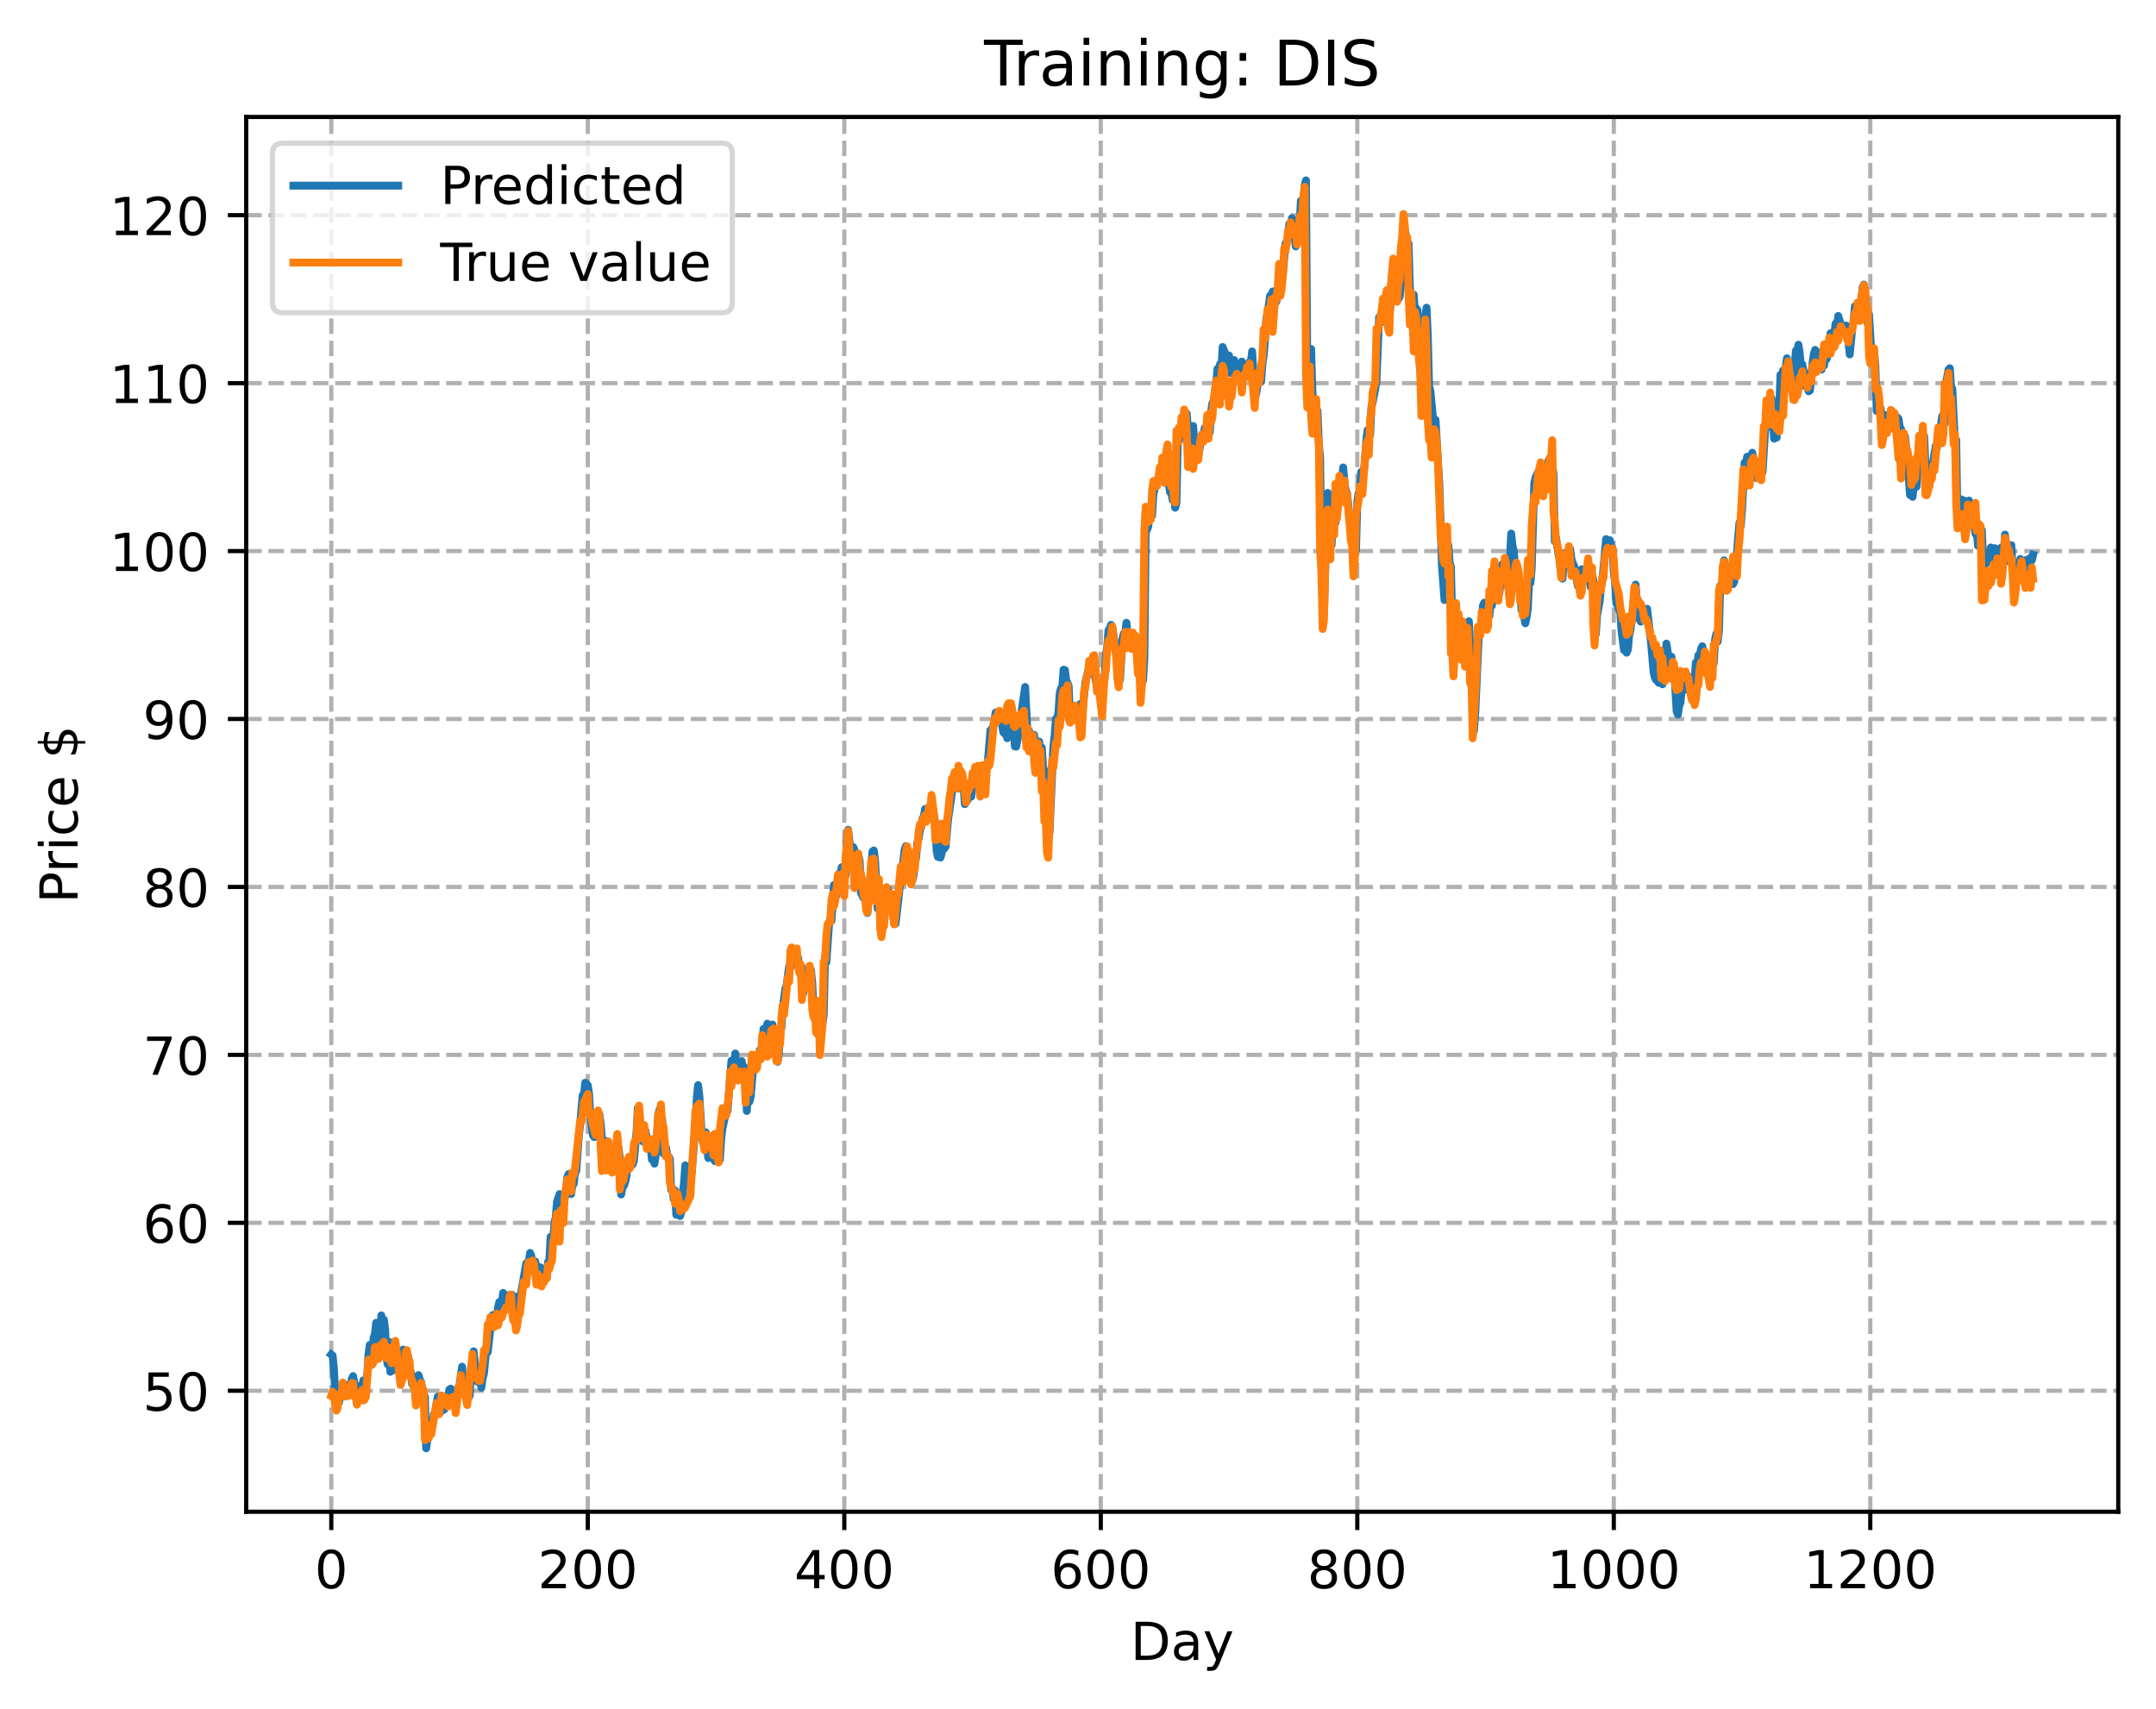 <?xml version="1.0" encoding="utf-8" standalone="no"?>
<!DOCTYPE svg PUBLIC "-//W3C//DTD SVG 1.1//EN"
  "http://www.w3.org/Graphics/SVG/1.1/DTD/svg11.dtd">
<!-- Created with matplotlib (https://matplotlib.org/) -->
<svg height="325.986pt" version="1.1" viewBox="0 0 411.286 325.986" width="411.286pt" xmlns="http://www.w3.org/2000/svg" xmlns:xlink="http://www.w3.org/1999/xlink">
 <defs>
  <style type="text/css">
*{stroke-linecap:butt;stroke-linejoin:round;}
  </style>
 </defs>
 <g id="figure_1">
  <g id="patch_1">
   <path d="M 0 325.986 
L 411.286 325.986 
L 411.286 0 
L 0 0 
z
" style="fill:#ffffff;"/>
  </g>
  <g id="axes_1">
   <g id="patch_2">
    <path d="M 46.966 288.43 
L 404.086 288.43 
L 404.086 22.318 
L 46.966 22.318 
z
" style="fill:#ffffff;"/>
   </g>
   <g id="matplotlib.axis_1">
    <g id="xtick_1">
     <g id="line2d_1">
      <path clip-path="url(#pfc6cb1a472)" d="M 63.198 288.43 
L 63.198 22.318 
" style="fill:none;stroke:#b0b0b0;stroke-dasharray:2.96,1.28;stroke-dashoffset:0;stroke-width:0.8;"/>
     </g>
     <g id="line2d_2">
      <defs>
       <path d="M 0 0 
L 0 3.5 
" id="m1a12ca1571" style="stroke:#000000;stroke-width:0.8;"/>
      </defs>
      <g>
       <use style="stroke:#000000;stroke-width:0.8;" x="63.198" xlink:href="#m1a12ca1571" y="288.43"/>
      </g>
     </g>
     <g id="text_1">
      <!-- 0 -->
      <defs>
       <path d="M 31.781 66.406 
Q 24.172 66.406 20.328 58.906 
Q 16.5 51.422 16.5 36.375 
Q 16.5 21.391 20.328 13.891 
Q 24.172 6.391 31.781 6.391 
Q 39.453 6.391 43.281 13.891 
Q 47.125 21.391 47.125 36.375 
Q 47.125 51.422 43.281 58.906 
Q 39.453 66.406 31.781 66.406 
z
M 31.781 74.219 
Q 44.047 74.219 50.516 64.516 
Q 56.984 54.828 56.984 36.375 
Q 56.984 17.969 50.516 8.266 
Q 44.047 -1.422 31.781 -1.422 
Q 19.531 -1.422 13.062 8.266 
Q 6.594 17.969 6.594 36.375 
Q 6.594 54.828 13.062 64.516 
Q 19.531 74.219 31.781 74.219 
z
" id="DejaVuSans-48"/>
      </defs>
      <g transform="translate(60.017 303.029)scale(0.1 -0.1)">
       <use xlink:href="#DejaVuSans-48"/>
      </g>
     </g>
    </g>
    <g id="xtick_2">
     <g id="line2d_3">
      <path clip-path="url(#pfc6cb1a472)" d="M 112.129 288.43 
L 112.129 22.318 
" style="fill:none;stroke:#b0b0b0;stroke-dasharray:2.96,1.28;stroke-dashoffset:0;stroke-width:0.8;"/>
     </g>
     <g id="line2d_4">
      <g>
       <use style="stroke:#000000;stroke-width:0.8;" x="112.129" xlink:href="#m1a12ca1571" y="288.43"/>
      </g>
     </g>
     <g id="text_2">
      <!-- 200 -->
      <defs>
       <path d="M 19.188 8.297 
L 53.609 8.297 
L 53.609 0 
L 7.328 0 
L 7.328 8.297 
Q 12.938 14.109 22.625 23.891 
Q 32.328 33.688 34.812 36.531 
Q 39.547 41.844 41.422 45.531 
Q 43.312 49.219 43.312 52.781 
Q 43.312 58.594 39.234 62.25 
Q 35.156 65.922 28.609 65.922 
Q 23.969 65.922 18.812 64.312 
Q 13.672 62.703 7.812 59.422 
L 7.812 69.391 
Q 13.766 71.781 18.938 73 
Q 24.125 74.219 28.422 74.219 
Q 39.75 74.219 46.484 68.547 
Q 53.219 62.891 53.219 53.422 
Q 53.219 48.922 51.531 44.891 
Q 49.859 40.875 45.406 35.406 
Q 44.188 33.984 37.641 27.219 
Q 31.109 20.453 19.188 8.297 
z
" id="DejaVuSans-50"/>
      </defs>
      <g transform="translate(102.585 303.029)scale(0.1 -0.1)">
       <use xlink:href="#DejaVuSans-50"/>
       <use x="63.623" xlink:href="#DejaVuSans-48"/>
       <use x="127.246" xlink:href="#DejaVuSans-48"/>
      </g>
     </g>
    </g>
    <g id="xtick_3">
     <g id="line2d_5">
      <path clip-path="url(#pfc6cb1a472)" d="M 161.06 288.43 
L 161.06 22.318 
" style="fill:none;stroke:#b0b0b0;stroke-dasharray:2.96,1.28;stroke-dashoffset:0;stroke-width:0.8;"/>
     </g>
     <g id="line2d_6">
      <g>
       <use style="stroke:#000000;stroke-width:0.8;" x="161.06" xlink:href="#m1a12ca1571" y="288.43"/>
      </g>
     </g>
     <g id="text_3">
      <!-- 400 -->
      <defs>
       <path d="M 37.797 64.312 
L 12.891 25.391 
L 37.797 25.391 
z
M 35.203 72.906 
L 47.609 72.906 
L 47.609 25.391 
L 58.016 25.391 
L 58.016 17.188 
L 47.609 17.188 
L 47.609 0 
L 37.797 0 
L 37.797 17.188 
L 4.891 17.188 
L 4.891 26.703 
z
" id="DejaVuSans-52"/>
      </defs>
      <g transform="translate(151.516 303.029)scale(0.1 -0.1)">
       <use xlink:href="#DejaVuSans-52"/>
       <use x="63.623" xlink:href="#DejaVuSans-48"/>
       <use x="127.246" xlink:href="#DejaVuSans-48"/>
      </g>
     </g>
    </g>
    <g id="xtick_4">
     <g id="line2d_7">
      <path clip-path="url(#pfc6cb1a472)" d="M 209.99 288.43 
L 209.99 22.318 
" style="fill:none;stroke:#b0b0b0;stroke-dasharray:2.96,1.28;stroke-dashoffset:0;stroke-width:0.8;"/>
     </g>
     <g id="line2d_8">
      <g>
       <use style="stroke:#000000;stroke-width:0.8;" x="209.99" xlink:href="#m1a12ca1571" y="288.43"/>
      </g>
     </g>
     <g id="text_4">
      <!-- 600 -->
      <defs>
       <path d="M 33.016 40.375 
Q 26.375 40.375 22.484 35.828 
Q 18.609 31.297 18.609 23.391 
Q 18.609 15.531 22.484 10.953 
Q 26.375 6.391 33.016 6.391 
Q 39.656 6.391 43.531 10.953 
Q 47.406 15.531 47.406 23.391 
Q 47.406 31.297 43.531 35.828 
Q 39.656 40.375 33.016 40.375 
z
M 52.594 71.297 
L 52.594 62.312 
Q 48.875 64.062 45.094 64.984 
Q 41.312 65.922 37.594 65.922 
Q 27.828 65.922 22.672 59.328 
Q 17.531 52.734 16.797 39.406 
Q 19.672 43.656 24.016 45.922 
Q 28.375 48.188 33.594 48.188 
Q 44.578 48.188 50.953 41.516 
Q 57.328 34.859 57.328 23.391 
Q 57.328 12.156 50.688 5.359 
Q 44.047 -1.422 33.016 -1.422 
Q 20.359 -1.422 13.672 8.266 
Q 6.984 17.969 6.984 36.375 
Q 6.984 53.656 15.188 63.938 
Q 23.391 74.219 37.203 74.219 
Q 40.922 74.219 44.703 73.484 
Q 48.484 72.75 52.594 71.297 
z
" id="DejaVuSans-54"/>
      </defs>
      <g transform="translate(200.446 303.029)scale(0.1 -0.1)">
       <use xlink:href="#DejaVuSans-54"/>
       <use x="63.623" xlink:href="#DejaVuSans-48"/>
       <use x="127.246" xlink:href="#DejaVuSans-48"/>
      </g>
     </g>
    </g>
    <g id="xtick_5">
     <g id="line2d_9">
      <path clip-path="url(#pfc6cb1a472)" d="M 258.921 288.43 
L 258.921 22.318 
" style="fill:none;stroke:#b0b0b0;stroke-dasharray:2.96,1.28;stroke-dashoffset:0;stroke-width:0.8;"/>
     </g>
     <g id="line2d_10">
      <g>
       <use style="stroke:#000000;stroke-width:0.8;" x="258.921" xlink:href="#m1a12ca1571" y="288.43"/>
      </g>
     </g>
     <g id="text_5">
      <!-- 800 -->
      <defs>
       <path d="M 31.781 34.625 
Q 24.75 34.625 20.719 30.859 
Q 16.703 27.094 16.703 20.516 
Q 16.703 13.922 20.719 10.156 
Q 24.75 6.391 31.781 6.391 
Q 38.812 6.391 42.859 10.172 
Q 46.922 13.969 46.922 20.516 
Q 46.922 27.094 42.891 30.859 
Q 38.875 34.625 31.781 34.625 
z
M 21.922 38.812 
Q 15.578 40.375 12.031 44.719 
Q 8.5 49.078 8.5 55.328 
Q 8.5 64.062 14.719 69.141 
Q 20.953 74.219 31.781 74.219 
Q 42.672 74.219 48.875 69.141 
Q 55.078 64.062 55.078 55.328 
Q 55.078 49.078 51.531 44.719 
Q 48 40.375 41.703 38.812 
Q 48.828 37.156 52.797 32.312 
Q 56.781 27.484 56.781 20.516 
Q 56.781 9.906 50.312 4.234 
Q 43.844 -1.422 31.781 -1.422 
Q 19.734 -1.422 13.25 4.234 
Q 6.781 9.906 6.781 20.516 
Q 6.781 27.484 10.781 32.312 
Q 14.797 37.156 21.922 38.812 
z
M 18.312 54.391 
Q 18.312 48.734 21.844 45.562 
Q 25.391 42.391 31.781 42.391 
Q 38.141 42.391 41.719 45.562 
Q 45.312 48.734 45.312 54.391 
Q 45.312 60.062 41.719 63.234 
Q 38.141 66.406 31.781 66.406 
Q 25.391 66.406 21.844 63.234 
Q 18.312 60.062 18.312 54.391 
z
" id="DejaVuSans-56"/>
      </defs>
      <g transform="translate(249.377 303.029)scale(0.1 -0.1)">
       <use xlink:href="#DejaVuSans-56"/>
       <use x="63.623" xlink:href="#DejaVuSans-48"/>
       <use x="127.246" xlink:href="#DejaVuSans-48"/>
      </g>
     </g>
    </g>
    <g id="xtick_6">
     <g id="line2d_11">
      <path clip-path="url(#pfc6cb1a472)" d="M 307.851 288.43 
L 307.851 22.318 
" style="fill:none;stroke:#b0b0b0;stroke-dasharray:2.96,1.28;stroke-dashoffset:0;stroke-width:0.8;"/>
     </g>
     <g id="line2d_12">
      <g>
       <use style="stroke:#000000;stroke-width:0.8;" x="307.851" xlink:href="#m1a12ca1571" y="288.43"/>
      </g>
     </g>
     <g id="text_6">
      <!-- 1000 -->
      <defs>
       <path d="M 12.406 8.297 
L 28.516 8.297 
L 28.516 63.922 
L 10.984 60.406 
L 10.984 69.391 
L 28.422 72.906 
L 38.281 72.906 
L 38.281 8.297 
L 54.391 8.297 
L 54.391 0 
L 12.406 0 
z
" id="DejaVuSans-49"/>
      </defs>
      <g transform="translate(295.126 303.029)scale(0.1 -0.1)">
       <use xlink:href="#DejaVuSans-49"/>
       <use x="63.623" xlink:href="#DejaVuSans-48"/>
       <use x="127.246" xlink:href="#DejaVuSans-48"/>
       <use x="190.869" xlink:href="#DejaVuSans-48"/>
      </g>
     </g>
    </g>
    <g id="xtick_7">
     <g id="line2d_13">
      <path clip-path="url(#pfc6cb1a472)" d="M 356.782 288.43 
L 356.782 22.318 
" style="fill:none;stroke:#b0b0b0;stroke-dasharray:2.96,1.28;stroke-dashoffset:0;stroke-width:0.8;"/>
     </g>
     <g id="line2d_14">
      <g>
       <use style="stroke:#000000;stroke-width:0.8;" x="356.782" xlink:href="#m1a12ca1571" y="288.43"/>
      </g>
     </g>
     <g id="text_7">
      <!-- 1200 -->
      <g transform="translate(344.057 303.029)scale(0.1 -0.1)">
       <use xlink:href="#DejaVuSans-49"/>
       <use x="63.623" xlink:href="#DejaVuSans-50"/>
       <use x="127.246" xlink:href="#DejaVuSans-48"/>
       <use x="190.869" xlink:href="#DejaVuSans-48"/>
      </g>
     </g>
    </g>
    <g id="text_8">
     <!-- Day -->
     <defs>
      <path d="M 19.672 64.797 
L 19.672 8.109 
L 31.594 8.109 
Q 46.688 8.109 53.688 14.938 
Q 60.688 21.781 60.688 36.531 
Q 60.688 51.172 53.688 57.984 
Q 46.688 64.797 31.594 64.797 
z
M 9.812 72.906 
L 30.078 72.906 
Q 51.266 72.906 61.172 64.094 
Q 71.094 55.281 71.094 36.531 
Q 71.094 17.672 61.125 8.828 
Q 51.172 0 30.078 0 
L 9.812 0 
z
" id="DejaVuSans-68"/>
      <path d="M 34.281 27.484 
Q 23.391 27.484 19.188 25 
Q 14.984 22.516 14.984 16.5 
Q 14.984 11.719 18.141 8.906 
Q 21.297 6.109 26.703 6.109 
Q 34.188 6.109 38.703 11.406 
Q 43.219 16.703 43.219 25.484 
L 43.219 27.484 
z
M 52.203 31.203 
L 52.203 0 
L 43.219 0 
L 43.219 8.297 
Q 40.141 3.328 35.547 0.953 
Q 30.953 -1.422 24.312 -1.422 
Q 15.922 -1.422 10.953 3.297 
Q 6 8.016 6 15.922 
Q 6 25.141 12.172 29.828 
Q 18.359 34.516 30.609 34.516 
L 43.219 34.516 
L 43.219 35.406 
Q 43.219 41.609 39.141 45 
Q 35.062 48.391 27.688 48.391 
Q 23 48.391 18.547 47.266 
Q 14.109 46.141 10.016 43.891 
L 10.016 52.203 
Q 14.938 54.109 19.578 55.047 
Q 24.219 56 28.609 56 
Q 40.484 56 46.344 49.844 
Q 52.203 43.703 52.203 31.203 
z
" id="DejaVuSans-97"/>
      <path d="M 32.172 -5.078 
Q 28.375 -14.844 24.75 -17.812 
Q 21.141 -20.797 15.094 -20.797 
L 7.906 -20.797 
L 7.906 -13.281 
L 13.188 -13.281 
Q 16.891 -13.281 18.938 -11.516 
Q 21 -9.766 23.484 -3.219 
L 25.094 0.875 
L 2.984 54.688 
L 12.5 54.688 
L 29.594 11.922 
L 46.688 54.688 
L 56.203 54.688 
z
" id="DejaVuSans-121"/>
     </defs>
     <g transform="translate(215.652 316.707)scale(0.1 -0.1)">
      <use xlink:href="#DejaVuSans-68"/>
      <use x="77.002" xlink:href="#DejaVuSans-97"/>
      <use x="138.281" xlink:href="#DejaVuSans-121"/>
     </g>
    </g>
   </g>
   <g id="matplotlib.axis_2">
    <g id="ytick_1">
     <g id="line2d_15">
      <path clip-path="url(#pfc6cb1a472)" d="M 46.966 265.347 
L 404.086 265.347 
" style="fill:none;stroke:#b0b0b0;stroke-dasharray:2.96,1.28;stroke-dashoffset:0;stroke-width:0.8;"/>
     </g>
     <g id="line2d_16">
      <defs>
       <path d="M 0 0 
L -3.5 0 
" id="me63bd1cca8" style="stroke:#000000;stroke-width:0.8;"/>
      </defs>
      <g>
       <use style="stroke:#000000;stroke-width:0.8;" x="46.966" xlink:href="#me63bd1cca8" y="265.347"/>
      </g>
     </g>
     <g id="text_9">
      <!-- 50 -->
      <defs>
       <path d="M 10.797 72.906 
L 49.516 72.906 
L 49.516 64.594 
L 19.828 64.594 
L 19.828 46.734 
Q 21.969 47.469 24.109 47.828 
Q 26.266 48.188 28.422 48.188 
Q 40.625 48.188 47.75 41.5 
Q 54.891 34.812 54.891 23.391 
Q 54.891 11.625 47.562 5.094 
Q 40.234 -1.422 26.906 -1.422 
Q 22.312 -1.422 17.547 -0.641 
Q 12.797 0.141 7.719 1.703 
L 7.719 11.625 
Q 12.109 9.234 16.797 8.062 
Q 21.484 6.891 26.703 6.891 
Q 35.156 6.891 40.078 11.328 
Q 45.016 15.766 45.016 23.391 
Q 45.016 31 40.078 35.438 
Q 35.156 39.891 26.703 39.891 
Q 22.75 39.891 18.812 39.016 
Q 14.891 38.141 10.797 36.281 
z
" id="DejaVuSans-53"/>
      </defs>
      <g transform="translate(27.241 269.146)scale(0.1 -0.1)">
       <use xlink:href="#DejaVuSans-53"/>
       <use x="63.623" xlink:href="#DejaVuSans-48"/>
      </g>
     </g>
    </g>
    <g id="ytick_2">
     <g id="line2d_17">
      <path clip-path="url(#pfc6cb1a472)" d="M 46.966 233.306 
L 404.086 233.306 
" style="fill:none;stroke:#b0b0b0;stroke-dasharray:2.96,1.28;stroke-dashoffset:0;stroke-width:0.8;"/>
     </g>
     <g id="line2d_18">
      <g>
       <use style="stroke:#000000;stroke-width:0.8;" x="46.966" xlink:href="#me63bd1cca8" y="233.306"/>
      </g>
     </g>
     <g id="text_10">
      <!-- 60 -->
      <g transform="translate(27.241 237.105)scale(0.1 -0.1)">
       <use xlink:href="#DejaVuSans-54"/>
       <use x="63.623" xlink:href="#DejaVuSans-48"/>
      </g>
     </g>
    </g>
    <g id="ytick_3">
     <g id="line2d_19">
      <path clip-path="url(#pfc6cb1a472)" d="M 46.966 201.265 
L 404.086 201.265 
" style="fill:none;stroke:#b0b0b0;stroke-dasharray:2.96,1.28;stroke-dashoffset:0;stroke-width:0.8;"/>
     </g>
     <g id="line2d_20">
      <g>
       <use style="stroke:#000000;stroke-width:0.8;" x="46.966" xlink:href="#me63bd1cca8" y="201.265"/>
      </g>
     </g>
     <g id="text_11">
      <!-- 70 -->
      <defs>
       <path d="M 8.203 72.906 
L 55.078 72.906 
L 55.078 68.703 
L 28.609 0 
L 18.312 0 
L 43.219 64.594 
L 8.203 64.594 
z
" id="DejaVuSans-55"/>
      </defs>
      <g transform="translate(27.241 205.064)scale(0.1 -0.1)">
       <use xlink:href="#DejaVuSans-55"/>
       <use x="63.623" xlink:href="#DejaVuSans-48"/>
      </g>
     </g>
    </g>
    <g id="ytick_4">
     <g id="line2d_21">
      <path clip-path="url(#pfc6cb1a472)" d="M 46.966 169.224 
L 404.086 169.224 
" style="fill:none;stroke:#b0b0b0;stroke-dasharray:2.96,1.28;stroke-dashoffset:0;stroke-width:0.8;"/>
     </g>
     <g id="line2d_22">
      <g>
       <use style="stroke:#000000;stroke-width:0.8;" x="46.966" xlink:href="#me63bd1cca8" y="169.224"/>
      </g>
     </g>
     <g id="text_12">
      <!-- 80 -->
      <g transform="translate(27.241 173.023)scale(0.1 -0.1)">
       <use xlink:href="#DejaVuSans-56"/>
       <use x="63.623" xlink:href="#DejaVuSans-48"/>
      </g>
     </g>
    </g>
    <g id="ytick_5">
     <g id="line2d_23">
      <path clip-path="url(#pfc6cb1a472)" d="M 46.966 137.182 
L 404.086 137.182 
" style="fill:none;stroke:#b0b0b0;stroke-dasharray:2.96,1.28;stroke-dashoffset:0;stroke-width:0.8;"/>
     </g>
     <g id="line2d_24">
      <g>
       <use style="stroke:#000000;stroke-width:0.8;" x="46.966" xlink:href="#me63bd1cca8" y="137.182"/>
      </g>
     </g>
     <g id="text_13">
      <!-- 90 -->
      <defs>
       <path d="M 10.984 1.516 
L 10.984 10.5 
Q 14.703 8.734 18.5 7.812 
Q 22.312 6.891 25.984 6.891 
Q 35.75 6.891 40.891 13.453 
Q 46.047 20.016 46.781 33.406 
Q 43.953 29.203 39.594 26.953 
Q 35.25 24.703 29.984 24.703 
Q 19.047 24.703 12.672 31.312 
Q 6.297 37.938 6.297 49.422 
Q 6.297 60.641 12.938 67.422 
Q 19.578 74.219 30.609 74.219 
Q 43.266 74.219 49.922 64.516 
Q 56.594 54.828 56.594 36.375 
Q 56.594 19.141 48.406 8.859 
Q 40.234 -1.422 26.422 -1.422 
Q 22.703 -1.422 18.891 -0.688 
Q 15.094 0.047 10.984 1.516 
z
M 30.609 32.422 
Q 37.25 32.422 41.125 36.953 
Q 45.016 41.5 45.016 49.422 
Q 45.016 57.281 41.125 61.844 
Q 37.25 66.406 30.609 66.406 
Q 23.969 66.406 20.094 61.844 
Q 16.219 57.281 16.219 49.422 
Q 16.219 41.5 20.094 36.953 
Q 23.969 32.422 30.609 32.422 
z
" id="DejaVuSans-57"/>
      </defs>
      <g transform="translate(27.241 140.982)scale(0.1 -0.1)">
       <use xlink:href="#DejaVuSans-57"/>
       <use x="63.623" xlink:href="#DejaVuSans-48"/>
      </g>
     </g>
    </g>
    <g id="ytick_6">
     <g id="line2d_25">
      <path clip-path="url(#pfc6cb1a472)" d="M 46.966 105.141 
L 404.086 105.141 
" style="fill:none;stroke:#b0b0b0;stroke-dasharray:2.96,1.28;stroke-dashoffset:0;stroke-width:0.8;"/>
     </g>
     <g id="line2d_26">
      <g>
       <use style="stroke:#000000;stroke-width:0.8;" x="46.966" xlink:href="#me63bd1cca8" y="105.141"/>
      </g>
     </g>
     <g id="text_14">
      <!-- 100 -->
      <g transform="translate(20.878 108.94)scale(0.1 -0.1)">
       <use xlink:href="#DejaVuSans-49"/>
       <use x="63.623" xlink:href="#DejaVuSans-48"/>
       <use x="127.246" xlink:href="#DejaVuSans-48"/>
      </g>
     </g>
    </g>
    <g id="ytick_7">
     <g id="line2d_27">
      <path clip-path="url(#pfc6cb1a472)" d="M 46.966 73.1 
L 404.086 73.1 
" style="fill:none;stroke:#b0b0b0;stroke-dasharray:2.96,1.28;stroke-dashoffset:0;stroke-width:0.8;"/>
     </g>
     <g id="line2d_28">
      <g>
       <use style="stroke:#000000;stroke-width:0.8;" x="46.966" xlink:href="#me63bd1cca8" y="73.1"/>
      </g>
     </g>
     <g id="text_15">
      <!-- 110 -->
      <g transform="translate(20.878 76.899)scale(0.1 -0.1)">
       <use xlink:href="#DejaVuSans-49"/>
       <use x="63.623" xlink:href="#DejaVuSans-49"/>
       <use x="127.246" xlink:href="#DejaVuSans-48"/>
      </g>
     </g>
    </g>
    <g id="ytick_8">
     <g id="line2d_29">
      <path clip-path="url(#pfc6cb1a472)" d="M 46.966 41.059 
L 404.086 41.059 
" style="fill:none;stroke:#b0b0b0;stroke-dasharray:2.96,1.28;stroke-dashoffset:0;stroke-width:0.8;"/>
     </g>
     <g id="line2d_30">
      <g>
       <use style="stroke:#000000;stroke-width:0.8;" x="46.966" xlink:href="#me63bd1cca8" y="41.059"/>
      </g>
     </g>
     <g id="text_16">
      <!-- 120 -->
      <g transform="translate(20.878 44.858)scale(0.1 -0.1)">
       <use xlink:href="#DejaVuSans-49"/>
       <use x="63.623" xlink:href="#DejaVuSans-50"/>
       <use x="127.246" xlink:href="#DejaVuSans-48"/>
      </g>
     </g>
    </g>
    <g id="text_17">
     <!-- Price $ -->
     <defs>
      <path d="M 19.672 64.797 
L 19.672 37.406 
L 32.078 37.406 
Q 38.969 37.406 42.719 40.969 
Q 46.484 44.531 46.484 51.125 
Q 46.484 57.672 42.719 61.234 
Q 38.969 64.797 32.078 64.797 
z
M 9.812 72.906 
L 32.078 72.906 
Q 44.344 72.906 50.609 67.359 
Q 56.891 61.812 56.891 51.125 
Q 56.891 40.328 50.609 34.812 
Q 44.344 29.297 32.078 29.297 
L 19.672 29.297 
L 19.672 0 
L 9.812 0 
z
" id="DejaVuSans-80"/>
      <path d="M 41.109 46.297 
Q 39.594 47.172 37.812 47.578 
Q 36.031 48 33.891 48 
Q 26.266 48 22.188 43.047 
Q 18.109 38.094 18.109 28.812 
L 18.109 0 
L 9.078 0 
L 9.078 54.688 
L 18.109 54.688 
L 18.109 46.188 
Q 20.953 51.172 25.484 53.578 
Q 30.031 56 36.531 56 
Q 37.453 56 38.578 55.875 
Q 39.703 55.766 41.062 55.516 
z
" id="DejaVuSans-114"/>
      <path d="M 9.422 54.688 
L 18.406 54.688 
L 18.406 0 
L 9.422 0 
z
M 9.422 75.984 
L 18.406 75.984 
L 18.406 64.594 
L 9.422 64.594 
z
" id="DejaVuSans-105"/>
      <path d="M 48.781 52.594 
L 48.781 44.188 
Q 44.969 46.297 41.141 47.344 
Q 37.312 48.391 33.406 48.391 
Q 24.656 48.391 19.812 42.844 
Q 14.984 37.312 14.984 27.297 
Q 14.984 17.281 19.812 11.734 
Q 24.656 6.203 33.406 6.203 
Q 37.312 6.203 41.141 7.25 
Q 44.969 8.297 48.781 10.406 
L 48.781 2.094 
Q 45.016 0.344 40.984 -0.531 
Q 36.969 -1.422 32.422 -1.422 
Q 20.062 -1.422 12.781 6.344 
Q 5.516 14.109 5.516 27.297 
Q 5.516 40.672 12.859 48.328 
Q 20.219 56 33.016 56 
Q 37.156 56 41.109 55.141 
Q 45.062 54.297 48.781 52.594 
z
" id="DejaVuSans-99"/>
      <path d="M 56.203 29.594 
L 56.203 25.203 
L 14.891 25.203 
Q 15.484 15.922 20.484 11.062 
Q 25.484 6.203 34.422 6.203 
Q 39.594 6.203 44.453 7.469 
Q 49.312 8.734 54.109 11.281 
L 54.109 2.781 
Q 49.266 0.734 44.188 -0.344 
Q 39.109 -1.422 33.891 -1.422 
Q 20.797 -1.422 13.156 6.188 
Q 5.516 13.812 5.516 26.812 
Q 5.516 40.234 12.766 48.109 
Q 20.016 56 32.328 56 
Q 43.359 56 49.781 48.891 
Q 56.203 41.797 56.203 29.594 
z
M 47.219 32.234 
Q 47.125 39.594 43.094 43.984 
Q 39.062 48.391 32.422 48.391 
Q 24.906 48.391 20.391 44.141 
Q 15.875 39.891 15.188 32.172 
z
" id="DejaVuSans-101"/>
      <path id="DejaVuSans-32"/>
      <path d="M 33.797 -14.703 
L 28.906 -14.703 
L 28.859 0 
Q 23.734 0.094 18.609 1.188 
Q 13.484 2.297 8.297 4.5 
L 8.297 13.281 
Q 13.281 10.156 18.375 8.562 
Q 23.484 6.984 28.906 6.938 
L 28.906 29.203 
Q 18.109 30.953 13.203 35.156 
Q 8.297 39.359 8.297 46.688 
Q 8.297 54.641 13.625 59.219 
Q 18.953 63.812 28.906 64.5 
L 28.906 75.984 
L 33.797 75.984 
L 33.797 64.656 
Q 38.328 64.453 42.578 63.688 
Q 46.828 62.938 50.875 61.625 
L 50.875 53.078 
Q 46.828 55.125 42.547 56.25 
Q 38.281 57.375 33.797 57.562 
L 33.797 36.719 
Q 44.875 35.016 50.094 30.609 
Q 55.328 26.219 55.328 18.609 
Q 55.328 10.359 49.781 5.594 
Q 44.234 0.828 33.797 0.094 
z
M 28.906 37.594 
L 28.906 57.625 
Q 23.25 56.984 20.266 54.391 
Q 17.281 51.812 17.281 47.516 
Q 17.281 43.312 20.031 40.969 
Q 22.797 38.625 28.906 37.594 
z
M 33.797 28.219 
L 33.797 7.078 
Q 39.984 7.906 43.141 10.594 
Q 46.297 13.281 46.297 17.672 
Q 46.297 21.969 43.281 24.5 
Q 40.281 27.047 33.797 28.219 
z
" id="DejaVuSans-36"/>
     </defs>
     <g transform="translate(14.798 172.342)rotate(-90)scale(0.1 -0.1)">
      <use xlink:href="#DejaVuSans-80"/>
      <use x="58.553" xlink:href="#DejaVuSans-114"/>
      <use x="99.666" xlink:href="#DejaVuSans-105"/>
      <use x="127.449" xlink:href="#DejaVuSans-99"/>
      <use x="182.43" xlink:href="#DejaVuSans-101"/>
      <use x="243.953" xlink:href="#DejaVuSans-32"/>
      <use x="275.74" xlink:href="#DejaVuSans-36"/>
     </g>
    </g>
   </g>
   <g id="line2d_31">
    <path clip-path="url(#pfc6cb1a472)" d="M 63.198 258.423 
L 63.443 258.619 
L 63.688 261.052 
L 63.932 265.206 
L 64.177 267.335 
L 64.666 267.618 
L 64.911 265.87 
L 65.156 266.54 
L 65.4 264.813 
L 65.645 264.119 
L 65.89 265.945 
L 66.134 265.85 
L 66.379 264.59 
L 66.623 265.498 
L 67.113 263.076 
L 67.357 262.551 
L 67.847 265.3 
L 68.091 264.405 
L 68.336 267.018 
L 68.581 265.476 
L 69.07 264.576 
L 69.315 263.359 
L 69.559 266.775 
L 69.804 263.647 
L 70.049 262.621 
L 70.293 258.384 
L 70.538 256.601 
L 70.783 258.828 
L 71.027 258.543 
L 71.272 255.256 
L 71.517 254.522 
L 71.761 252.379 
L 72.006 255.844 
L 72.251 255.776 
L 72.495 255.413 
L 72.74 250.973 
L 72.984 254.465 
L 73.229 251.795 
L 73.474 253.726 
L 73.718 259.057 
L 73.963 260.314 
L 74.208 256.004 
L 74.452 261.736 
L 74.697 261.119 
L 74.942 261.485 
L 75.186 257.812 
L 75.431 258.208 
L 75.676 257.437 
L 75.92 261.506 
L 76.165 261.158 
L 76.41 258.974 
L 76.654 257.891 
L 76.899 257.491 
L 77.144 259.469 
L 77.388 259.425 
L 77.633 258.629 
L 77.878 258.823 
L 78.122 261.634 
L 78.367 261.708 
L 78.611 264.069 
L 78.856 263.431 
L 79.101 263.362 
L 79.345 262.99 
L 79.59 263.304 
L 79.835 262.363 
L 80.079 263.217 
L 80.324 263.631 
L 80.813 266.565 
L 81.058 266.481 
L 81.303 276.334 
L 81.792 272.666 
L 82.037 272.336 
L 82.281 272.297 
L 82.526 271.478 
L 82.771 269.814 
L 83.015 269.349 
L 83.505 266.478 
L 83.994 269.485 
L 84.483 268.611 
L 84.728 268.956 
L 84.972 266.538 
L 85.217 266.721 
L 85.462 266.754 
L 85.706 265.132 
L 85.951 264.948 
L 86.196 265.136 
L 86.44 265.926 
L 86.685 265.466 
L 86.93 265.827 
L 87.419 265.974 
L 88.153 260.747 
L 88.398 264.493 
L 88.642 263.747 
L 88.887 264.867 
L 89.132 266.691 
L 89.376 266.64 
L 89.621 266.257 
L 89.866 260.78 
L 90.11 259.804 
L 90.355 257.824 
L 90.844 263.042 
L 91.089 263.63 
L 91.578 261.532 
L 91.823 264.761 
L 92.067 262.959 
L 92.312 262.102 
L 92.801 257.091 
L 93.046 257.962 
L 93.535 253.622 
L 94.025 250.885 
L 94.269 251.96 
L 94.514 251.081 
L 94.759 251.559 
L 95.003 249.45 
L 95.248 248.42 
L 95.493 250.571 
L 95.982 246.67 
L 96.227 250.039 
L 96.471 248.608 
L 96.716 248.693 
L 96.96 248.295 
L 97.205 247.051 
L 97.45 248.907 
L 97.694 247.033 
L 97.939 248.456 
L 98.184 249.082 
L 98.428 251.368 
L 98.673 247.426 
L 98.918 250.876 
L 99.162 248.092 
L 100.386 241.037 
L 100.63 241.522 
L 100.875 240.814 
L 101.12 239.053 
L 101.364 239.622 
L 101.609 241.823 
L 102.098 240.67 
L 102.587 243.178 
L 102.832 243.144 
L 103.077 241.795 
L 103.566 243.037 
L 103.811 243.542 
L 104.055 243.008 
L 104.3 243.832 
L 104.545 240.798 
L 104.789 240.571 
L 105.034 235.976 
L 105.279 237.301 
L 105.523 236.726 
L 105.768 233.199 
L 106.013 232.297 
L 106.257 229.272 
L 106.747 227.827 
L 106.991 231.421 
L 107.481 228.23 
L 107.725 228.624 
L 107.97 227.087 
L 108.215 224.637 
L 108.459 224.014 
L 108.948 227.83 
L 109.193 226.194 
L 109.438 225.888 
L 109.682 223.827 
L 109.927 223.429 
L 110.416 216.72 
L 110.661 214.634 
L 111.15 208.967 
L 111.395 208.884 
L 111.64 206.573 
L 112.129 207.06 
L 112.374 208.658 
L 112.618 212.789 
L 113.108 216.623 
L 113.352 216.951 
L 113.597 216.808 
L 113.842 216.481 
L 114.086 215.541 
L 114.331 212.56 
L 114.575 214.302 
L 115.065 219.967 
L 115.309 219.417 
L 115.554 217.676 
L 115.799 221.69 
L 116.043 222.844 
L 116.288 219.314 
L 116.533 221.603 
L 117.022 222.277 
L 117.267 220.746 
L 117.756 219.585 
L 118.001 219.023 
L 118.245 221.158 
L 118.49 227.905 
L 118.735 226.529 
L 118.979 226.303 
L 119.224 225.659 
L 119.469 224.668 
L 119.713 222.703 
L 119.958 222.982 
L 120.203 221.581 
L 120.692 222.184 
L 120.936 221.422 
L 121.426 215.947 
L 121.67 211.44 
L 122.404 216.839 
L 122.649 217.792 
L 122.894 215.58 
L 123.138 215.771 
L 123.628 218.338 
L 123.872 217.452 
L 124.117 218.773 
L 124.362 221.233 
L 124.606 219.763 
L 124.851 222.027 
L 125.096 220.247 
L 125.585 212.612 
L 125.83 211.67 
L 126.074 214.711 
L 126.319 213.548 
L 126.563 220.103 
L 126.808 218.888 
L 127.053 218.954 
L 127.297 220.445 
L 127.542 220.659 
L 127.787 221.069 
L 128.031 226.999 
L 128.276 226.718 
L 128.521 228.814 
L 128.765 227.165 
L 129.01 231.779 
L 129.255 229.211 
L 129.499 228.898 
L 129.744 232.011 
L 129.989 231.124 
L 130.233 227.568 
L 130.478 225.831 
L 130.723 222.339 
L 130.967 222.765 
L 131.212 223.892 
L 131.701 223.347 
L 131.946 223.883 
L 132.68 214.545 
L 132.924 209.503 
L 133.169 207.042 
L 133.414 209.167 
L 133.903 217.048 
L 134.148 218.108 
L 134.392 216.655 
L 134.637 216.032 
L 134.882 219.376 
L 135.126 220.952 
L 135.371 218.019 
L 135.616 216.906 
L 135.86 218.52 
L 136.105 221.018 
L 136.35 221.528 
L 136.594 220.431 
L 136.839 221.139 
L 137.328 221.258 
L 137.573 217.284 
L 137.818 215.298 
L 138.307 213.062 
L 138.551 211.558 
L 138.796 211.932 
L 139.53 202.386 
L 139.775 202.977 
L 140.019 202.687 
L 140.264 201.001 
L 140.509 203.741 
L 140.998 204.611 
L 141.243 202.639 
L 141.487 202.458 
L 141.732 204.471 
L 141.977 203.555 
L 142.221 204.573 
L 142.466 211.97 
L 142.711 207.642 
L 142.955 210.214 
L 143.2 209.27 
L 143.689 203.563 
L 143.934 203.022 
L 144.178 203.471 
L 144.423 202.061 
L 144.668 201.504 
L 144.912 200.397 
L 145.402 200.967 
L 145.646 196.314 
L 145.891 198.445 
L 146.38 195.31 
L 146.625 198.779 
L 146.87 197.86 
L 147.114 197.927 
L 147.359 195.474 
L 147.604 198.199 
L 147.848 197.302 
L 148.093 200.803 
L 148.338 202.576 
L 148.582 201.054 
L 148.827 196.887 
L 149.072 196.012 
L 149.316 192.299 
L 149.806 188.698 
L 150.05 188.118 
L 150.539 184.321 
L 150.784 184.56 
L 151.029 180.997 
L 151.518 182.762 
L 151.763 183.055 
L 152.007 182.444 
L 152.252 182.75 
L 152.497 185.351 
L 152.741 185.999 
L 152.986 184.545 
L 153.231 189.494 
L 153.475 186.695 
L 153.72 186.04 
L 153.965 186.853 
L 154.209 186.473 
L 154.454 187.282 
L 154.699 185.065 
L 154.943 187.452 
L 155.188 192.791 
L 155.433 194.469 
L 155.677 192.715 
L 155.922 197.218 
L 156.166 191.784 
L 156.656 197.116 
L 157.145 193.607 
L 157.39 182.592 
L 157.634 183.605 
L 158.124 176.727 
L 158.368 175.341 
L 158.613 175.694 
L 159.102 168.845 
L 159.347 171.281 
L 159.592 170.813 
L 159.836 167.563 
L 160.081 166.629 
L 160.326 166.911 
L 160.57 165.463 
L 160.815 165.664 
L 161.06 165.509 
L 161.304 167.032 
L 161.549 160.499 
L 161.794 158.319 
L 162.283 162.495 
L 162.527 161.611 
L 162.772 161.627 
L 163.017 162.198 
L 163.261 164.475 
L 163.506 164.638 
L 163.751 163.114 
L 163.995 164.297 
L 164.24 170.35 
L 164.729 171.312 
L 164.974 170.956 
L 165.219 171.221 
L 165.463 174.198 
L 166.197 165.435 
L 166.442 162.448 
L 166.687 162.269 
L 166.931 164.178 
L 167.421 173.352 
L 167.665 171.958 
L 167.91 169.518 
L 168.154 175.273 
L 168.399 176.204 
L 168.644 172.559 
L 168.888 171.843 
L 169.133 169.575 
L 169.378 169.564 
L 169.867 173.297 
L 170.112 172.164 
L 170.356 173.212 
L 170.601 176.327 
L 170.846 176.237 
L 171.335 172.039 
L 171.824 167.583 
L 172.069 166.331 
L 172.558 162.174 
L 172.803 161.432 
L 173.048 165.531 
L 173.292 166.742 
L 173.537 166.681 
L 174.026 168.024 
L 174.271 167.058 
L 174.515 164.584 
L 174.76 163.688 
L 175.005 160.7 
L 175.249 159.973 
L 175.494 158.343 
L 175.739 157.832 
L 175.983 156.163 
L 176.228 155.828 
L 176.473 154.344 
L 176.717 154.573 
L 176.962 154.957 
L 177.207 155.016 
L 177.451 154.588 
L 177.696 153.149 
L 178.43 157.021 
L 178.675 162.373 
L 178.919 163.481 
L 179.164 162.31 
L 179.409 163.625 
L 179.653 162.772 
L 179.898 160.477 
L 180.142 161.897 
L 180.387 161.524 
L 180.876 156.207 
L 182.1 147.898 
L 182.589 148.165 
L 182.834 150.42 
L 183.078 147.865 
L 183.323 149.413 
L 183.568 150.2 
L 183.812 150.126 
L 184.057 153.427 
L 184.302 152.391 
L 184.546 152.714 
L 185.036 150.353 
L 185.28 152.004 
L 185.525 149.25 
L 185.77 149.127 
L 186.014 148.178 
L 186.259 148.068 
L 186.503 147.133 
L 186.748 147.366 
L 186.993 149.155 
L 187.237 149.76 
L 187.482 146.111 
L 187.727 146.1 
L 187.971 146.496 
L 188.216 146.646 
L 188.461 145.023 
L 188.95 139.283 
L 189.195 141.086 
L 189.439 138.551 
L 189.684 137.569 
L 189.929 135.947 
L 190.173 136.199 
L 190.418 135.905 
L 190.663 135.948 
L 190.907 136.796 
L 191.397 139.707 
L 191.641 139.961 
L 191.886 139.799 
L 192.13 140.841 
L 192.375 137.631 
L 192.62 136.319 
L 192.864 137.866 
L 193.109 138.42 
L 193.354 138.387 
L 193.598 142.406 
L 193.843 142.456 
L 194.088 141.263 
L 195.556 131.061 
L 196.045 140.58 
L 196.29 139.4 
L 196.534 141.079 
L 196.779 140.377 
L 197.024 140.506 
L 197.268 140.191 
L 197.758 145.249 
L 198.002 141.662 
L 198.247 141.493 
L 198.491 144.227 
L 198.736 142.632 
L 198.981 146.36 
L 199.225 147.05 
L 199.47 151.571 
L 199.715 151.798 
L 199.959 159.258 
L 200.204 158.864 
L 200.938 142.501 
L 201.183 140.384 
L 201.427 137.14 
L 201.672 137.423 
L 201.917 135.715 
L 202.161 132.248 
L 202.406 131.332 
L 202.651 130.922 
L 202.895 127.777 
L 203.14 127.838 
L 203.385 129.769 
L 203.874 130.904 
L 204.118 137.345 
L 204.363 135.582 
L 204.608 137.141 
L 204.852 136.891 
L 205.097 137.093 
L 205.342 136.867 
L 205.586 137.16 
L 206.076 134.317 
L 206.32 134.204 
L 206.565 134.953 
L 207.054 130.193 
L 207.544 128.145 
L 208.278 126.3 
L 208.522 127.024 
L 209.256 131.058 
L 209.501 130.978 
L 209.746 132.281 
L 209.99 131.741 
L 210.235 130.643 
L 210.479 130.936 
L 210.724 129.288 
L 210.969 125.044 
L 211.213 123.389 
L 211.458 120.258 
L 211.703 119.973 
L 211.947 119.221 
L 212.192 119.739 
L 212.681 122.97 
L 213.171 125.22 
L 213.415 129.499 
L 213.66 129.622 
L 214.149 121.737 
L 214.394 120.847 
L 214.639 121.008 
L 214.883 118.822 
L 215.128 121.29 
L 215.617 123.244 
L 215.862 123.511 
L 216.106 123.421 
L 216.351 121.723 
L 216.596 121.822 
L 216.84 122.31 
L 217.085 124.589 
L 217.33 124.778 
L 217.574 125.732 
L 217.819 130.272 
L 218.064 129.798 
L 218.308 125.622 
L 218.553 101.671 
L 219.042 100.49 
L 219.287 97.991 
L 219.532 98.482 
L 219.776 98.406 
L 220.021 94.299 
L 220.51 92.24 
L 220.755 91.516 
L 221 91.626 
L 221.244 91.475 
L 221.734 90.108 
L 221.978 88.312 
L 222.223 92.134 
L 222.712 90.543 
L 223.201 93.909 
L 223.446 93.918 
L 223.691 95.383 
L 223.935 92.207 
L 224.18 96.871 
L 224.425 95.934 
L 224.669 84.465 
L 224.914 84.13 
L 225.159 82.982 
L 225.403 82.895 
L 225.648 80.934 
L 225.893 80.822 
L 226.137 79.092 
L 226.382 78.892 
L 226.871 84.743 
L 227.116 84.435 
L 227.361 82.244 
L 227.605 81.28 
L 227.85 84.547 
L 228.094 85.707 
L 228.339 85.64 
L 228.584 87.032 
L 229.318 82.858 
L 229.562 83.86 
L 229.807 81.669 
L 230.052 83.314 
L 230.541 81.714 
L 230.786 82.468 
L 231.03 78.555 
L 231.275 76.914 
L 231.52 76.609 
L 232.009 73.166 
L 232.254 70.345 
L 232.498 71.031 
L 232.743 69.474 
L 232.988 70.788 
L 233.232 66.207 
L 233.722 67.421 
L 233.966 69.343 
L 234.211 69.888 
L 234.455 67.826 
L 234.7 71.199 
L 234.945 71.067 
L 235.189 68.934 
L 235.434 68.696 
L 235.679 70.707 
L 235.923 71.681 
L 236.168 71.067 
L 236.657 72.064 
L 236.902 68.985 
L 237.391 71.077 
L 237.636 71.589 
L 237.881 69.931 
L 238.125 70.559 
L 238.37 69.055 
L 238.615 69.124 
L 238.859 67.045 
L 239.104 70.951 
L 239.349 72.013 
L 239.593 75.343 
L 240.082 72.328 
L 240.327 71.936 
L 240.572 72.831 
L 240.816 69.527 
L 241.061 67.934 
L 241.306 65.11 
L 241.55 60.888 
L 241.795 59.839 
L 242.284 56.417 
L 242.529 56.673 
L 242.774 55.611 
L 243.018 57.879 
L 243.263 57.807 
L 243.508 57.507 
L 243.752 55.163 
L 243.997 55.441 
L 244.242 51.379 
L 244.486 53.158 
L 244.731 52.202 
L 245.22 46.455 
L 245.465 46.218 
L 245.709 45.102 
L 245.954 42.703 
L 246.199 43.963 
L 246.443 41.622 
L 246.688 42.205 
L 247.177 47.008 
L 247.422 45.819 
L 247.667 46.043 
L 247.911 43.195 
L 248.156 38.302 
L 248.401 38.719 
L 248.645 38.343 
L 248.89 35.281 
L 249.135 34.414 
L 249.379 69.473 
L 249.624 70.196 
L 249.869 68.895 
L 250.113 66.59 
L 250.358 74.639 
L 250.603 77.592 
L 250.847 76.808 
L 251.092 78.665 
L 251.337 78.39 
L 251.581 84.587 
L 251.826 87.335 
L 252.07 104.941 
L 252.56 117.142 
L 253.049 99.625 
L 253.294 94.041 
L 253.538 95.858 
L 254.028 103.946 
L 254.272 98.221 
L 254.517 98.557 
L 254.762 99.743 
L 255.006 93.236 
L 255.251 93.589 
L 255.496 95.542 
L 255.74 94.256 
L 256.23 89.185 
L 256.474 92.096 
L 256.719 93.578 
L 256.964 94.103 
L 257.453 98.591 
L 257.942 101.957 
L 258.187 101.768 
L 258.431 104.627 
L 258.676 104.959 
L 258.921 95.782 
L 259.165 94.072 
L 259.41 94.188 
L 259.655 90.045 
L 259.899 90.086 
L 260.144 90.291 
L 260.389 87.828 
L 260.633 84.078 
L 260.878 82.066 
L 261.123 82.778 
L 261.367 82.986 
L 261.612 77.666 
L 261.857 76.748 
L 262.346 74.156 
L 262.591 72.733 
L 263.08 60.531 
L 263.325 61.276 
L 263.569 61.458 
L 264.058 60.435 
L 264.548 57.211 
L 265.037 59.884 
L 265.282 58.065 
L 265.526 52.656 
L 266.016 57.14 
L 266.26 55.455 
L 266.505 54.919 
L 266.75 57.085 
L 266.994 56.634 
L 267.239 54.486 
L 267.728 47.391 
L 267.973 43.757 
L 268.218 44.958 
L 268.462 47.844 
L 268.707 46.451 
L 268.952 54.823 
L 269.196 57.035 
L 269.441 56.164 
L 269.685 56.217 
L 269.93 59.912 
L 270.175 58.823 
L 270.419 59.247 
L 270.909 70.293 
L 271.398 77.073 
L 271.643 71.093 
L 271.887 60.607 
L 272.132 58.71 
L 272.377 64.063 
L 272.621 73.663 
L 272.866 74.578 
L 273.6 82.293 
L 273.845 80.092 
L 274.579 92.524 
L 275.068 107.972 
L 275.557 114.488 
L 276.291 104.012 
L 276.536 107.297 
L 276.78 108.137 
L 277.025 118.023 
L 277.27 120.269 
L 277.514 124.149 
L 277.759 122.864 
L 278.004 117.212 
L 278.248 118.459 
L 278.493 118.803 
L 278.982 123.835 
L 279.227 120.572 
L 279.472 120.244 
L 279.716 124.989 
L 280.206 118.532 
L 280.45 122.961 
L 280.695 130.142 
L 280.94 132.605 
L 281.184 139.412 
L 281.429 135.881 
L 282.163 119.84 
L 282.652 118.761 
L 282.897 115.506 
L 283.141 114.991 
L 283.386 117.561 
L 283.631 117.758 
L 283.875 115.998 
L 284.12 117.518 
L 284.365 114.981 
L 284.609 115.551 
L 284.854 112.52 
L 285.099 112.685 
L 285.343 110.615 
L 285.588 114.238 
L 286.077 112.928 
L 286.322 108.48 
L 286.567 107.666 
L 286.811 110.781 
L 287.056 109.721 
L 287.545 111.804 
L 288.034 106.664 
L 288.279 101.797 
L 288.524 104.136 
L 288.768 105.071 
L 289.013 108.25 
L 289.258 107.841 
L 289.992 112.121 
L 290.236 116.406 
L 290.481 116.125 
L 290.97 118.921 
L 291.215 117.807 
L 291.46 116.097 
L 291.704 110.66 
L 291.949 111.214 
L 292.194 108.428 
L 292.683 92.179 
L 292.928 91.1 
L 293.661 89.586 
L 294.395 93.042 
L 294.64 91.299 
L 294.885 91.458 
L 295.129 90.86 
L 295.374 87.873 
L 295.619 87.504 
L 295.863 90.491 
L 296.108 88.735 
L 296.353 90.406 
L 296.597 103.295 
L 296.842 102.624 
L 297.331 106 
L 297.576 106.764 
L 297.821 109.282 
L 298.065 110.409 
L 298.31 106.321 
L 298.555 105.579 
L 298.799 106.113 
L 299.289 104.676 
L 299.533 104.773 
L 299.778 106.671 
L 300.022 107.504 
L 300.267 107.895 
L 301.001 111.821 
L 301.49 109.162 
L 301.735 108.598 
L 301.98 110.566 
L 302.224 110.827 
L 302.469 109.342 
L 302.714 110.325 
L 302.958 110.519 
L 303.203 109.584 
L 303.448 111.993 
L 303.692 109.806 
L 303.937 110.507 
L 304.182 121.301 
L 304.426 120.983 
L 304.671 117.399 
L 305.16 114.752 
L 305.405 111.939 
L 305.649 110.99 
L 306.383 102.854 
L 306.873 103.193 
L 307.117 103.076 
L 307.362 104.512 
L 307.607 104.62 
L 307.851 109.143 
L 308.096 111.145 
L 308.341 115.158 
L 308.585 115.384 
L 308.83 116.389 
L 309.075 116.52 
L 309.319 120.335 
L 309.809 124.048 
L 310.053 123.696 
L 310.298 124.529 
L 310.543 123.923 
L 310.787 121.202 
L 311.032 120.247 
L 312.01 111.531 
L 312.5 117.977 
L 312.744 117.381 
L 312.989 118.599 
L 313.234 118.391 
L 313.478 117.9 
L 313.723 118.306 
L 313.968 117.866 
L 314.212 116.155 
L 314.946 122.528 
L 315.436 128.179 
L 315.68 129.251 
L 315.925 129.749 
L 316.17 128.833 
L 316.414 130.263 
L 316.659 128.707 
L 317.148 130.561 
L 317.637 127.016 
L 317.882 122.793 
L 318.371 125.769 
L 318.861 125.304 
L 319.105 128.691 
L 319.35 127.436 
L 319.839 135.706 
L 320.084 136.339 
L 320.329 134.645 
L 320.573 134.076 
L 320.818 131.424 
L 321.307 131.647 
L 321.797 129.238 
L 322.041 129.041 
L 322.286 131.075 
L 322.531 131.233 
L 322.775 132.704 
L 323.265 129.637 
L 323.509 126.416 
L 323.754 126.797 
L 323.998 125.008 
L 324.243 125.141 
L 324.488 123.808 
L 324.732 123.299 
L 325.466 127.034 
L 325.711 127.169 
L 325.956 128.897 
L 326.2 128.762 
L 326.445 128.878 
L 326.69 125.529 
L 326.934 126.55 
L 327.179 121.939 
L 327.424 120.88 
L 327.668 122.41 
L 327.913 120.431 
L 328.158 111.72 
L 328.402 111.864 
L 328.647 111.257 
L 328.892 106.9 
L 329.381 109.692 
L 329.625 108.157 
L 329.87 109.831 
L 330.115 110.45 
L 330.359 110.205 
L 330.604 111.439 
L 330.849 110.892 
L 331.093 108.886 
L 331.583 102.31 
L 331.827 99.715 
L 332.072 100.373 
L 332.317 97.323 
L 332.806 88.285 
L 333.051 88.38 
L 333.295 87.133 
L 333.785 89.677 
L 334.029 89.422 
L 334.274 86.376 
L 334.519 87.576 
L 335.008 91.196 
L 335.252 90.618 
L 335.497 88.799 
L 335.742 90.539 
L 335.986 89.277 
L 336.231 90.071 
L 336.72 82.194 
L 336.965 81.414 
L 337.21 77.863 
L 337.454 77.041 
L 337.699 80.035 
L 337.944 76 
L 338.433 83.696 
L 338.678 78.133 
L 338.922 83.491 
L 339.167 76.921 
L 339.412 77.651 
L 339.656 71.493 
L 339.901 71.905 
L 340.146 70.669 
L 340.39 71.804 
L 340.88 68.35 
L 341.124 70.511 
L 341.369 70.519 
L 341.613 72.336 
L 341.858 72.311 
L 342.103 73.028 
L 342.592 66.92 
L 342.837 66.923 
L 343.081 65.776 
L 343.326 67.468 
L 343.571 70.286 
L 343.815 69.507 
L 344.06 70.924 
L 344.305 73.653 
L 344.549 71.279 
L 344.794 73.859 
L 345.039 74.659 
L 345.283 74.481 
L 345.773 69.244 
L 346.017 67.527 
L 346.262 66.755 
L 346.751 67.404 
L 346.996 68.774 
L 347.24 68.667 
L 347.485 70.512 
L 347.73 69.66 
L 347.974 69.731 
L 348.219 67.672 
L 348.464 68.495 
L 348.708 67.17 
L 348.953 66.492 
L 349.198 63.573 
L 349.442 64.239 
L 349.687 63.678 
L 349.932 63.54 
L 350.176 61.711 
L 350.421 62.714 
L 350.666 60.285 
L 351.4 62.763 
L 351.644 63.431 
L 351.889 63.536 
L 352.134 62.103 
L 352.378 64.165 
L 352.623 65.269 
L 352.868 67.625 
L 353.357 62.468 
L 353.601 61.381 
L 353.846 58.428 
L 354.091 58.693 
L 354.335 59.946 
L 354.825 57.968 
L 355.069 58.434 
L 355.314 54.881 
L 355.559 54.294 
L 356.048 60.149 
L 356.293 61.682 
L 356.537 59.952 
L 357.027 67.922 
L 357.271 66.375 
L 357.516 66.911 
L 357.761 70.085 
L 358.005 78.433 
L 358.25 77.878 
L 358.495 77.694 
L 358.739 77.877 
L 358.984 79.682 
L 359.228 82.599 
L 359.718 79.204 
L 359.962 79.818 
L 360.207 81.3 
L 360.452 81.522 
L 360.696 81.354 
L 360.941 80.793 
L 361.186 80.57 
L 361.43 78.999 
L 361.675 79.541 
L 361.92 79.64 
L 362.164 79.862 
L 362.409 81.503 
L 362.654 81.866 
L 362.898 85.647 
L 363.388 83.199 
L 363.632 85.232 
L 364.366 94.456 
L 364.611 93.855 
L 364.856 94.791 
L 365.345 90.254 
L 365.589 92.871 
L 366.323 83.958 
L 366.568 84.534 
L 366.813 84.551 
L 367.057 83.225 
L 367.547 93.999 
L 367.791 91.362 
L 368.036 92.707 
L 369.259 85.086 
L 369.504 85.474 
L 369.749 81.994 
L 370.238 81.36 
L 370.483 79.434 
L 370.727 79.07 
L 370.972 80.818 
L 371.216 73.156 
L 371.706 70.514 
L 371.95 70.262 
L 372.195 73.806 
L 372.44 74.214 
L 372.929 84.691 
L 373.174 83.924 
L 373.418 99.425 
L 373.663 99.074 
L 373.908 95.783 
L 374.152 95.289 
L 374.397 95.882 
L 374.642 95.49 
L 374.886 98.452 
L 375.131 99.236 
L 375.376 98.319 
L 375.62 95.505 
L 375.865 97.948 
L 376.11 99.171 
L 376.354 98.508 
L 376.599 99.768 
L 376.844 101.861 
L 377.088 101.487 
L 377.333 104.142 
L 377.577 102.906 
L 377.822 102.76 
L 378.067 101.148 
L 378.311 106.824 
L 378.801 107.58 
L 379.045 106.193 
L 379.29 105.646 
L 379.535 107.217 
L 379.779 104.459 
L 380.024 106.992 
L 380.513 104.59 
L 380.758 107.366 
L 381.003 107.858 
L 381.247 104.893 
L 381.492 104.861 
L 381.737 104.488 
L 381.981 106.144 
L 382.226 106.134 
L 382.471 101.997 
L 382.96 107.051 
L 383.449 105.694 
L 383.694 104.016 
L 383.938 108.396 
L 384.183 109.297 
L 384.428 111.234 
L 384.917 109.8 
L 385.162 110.659 
L 385.406 106.651 
L 385.651 107.5 
L 385.896 110.377 
L 386.14 110.168 
L 386.385 107.266 
L 386.63 106.789 
L 387.119 109.306 
L 387.364 106.4 
L 387.608 106.894 
L 387.853 105.86 
L 387.853 105.86 
" style="fill:none;stroke:#1f77b4;stroke-linecap:square;stroke-width:1.5;"/>
   </g>
   <g id="line2d_32">
    <path clip-path="url(#pfc6cb1a472)" d="M 63.198 266.276 
L 63.443 265.539 
L 63.688 265.988 
L 63.932 268.103 
L 64.177 269.128 
L 64.422 268.615 
L 64.666 266.084 
L 64.911 266.469 
L 65.156 265.956 
L 65.4 263.777 
L 65.89 266.469 
L 66.134 265.796 
L 66.379 266.341 
L 66.623 265.7 
L 67.113 263.873 
L 67.357 263.905 
L 67.602 266.501 
L 67.847 266.437 
L 68.091 268.007 
L 68.336 266.757 
L 68.581 266.533 
L 68.825 266.533 
L 69.07 265.219 
L 69.315 267.206 
L 69.559 267.045 
L 69.804 266.437 
L 70.293 259.388 
L 70.538 259.772 
L 70.783 260.477 
L 71.027 260.349 
L 71.272 259.9 
L 71.517 257.017 
L 72.251 259.259 
L 72.495 256.696 
L 72.74 256.824 
L 72.984 256.568 
L 73.229 255.991 
L 73.474 257.209 
L 73.718 259.131 
L 73.963 257.081 
L 74.697 260.092 
L 74.942 257.433 
L 75.186 256.92 
L 75.431 255.831 
L 76.41 264.258 
L 76.899 262.816 
L 77.144 261.374 
L 77.388 258.01 
L 77.633 257.593 
L 77.878 259.259 
L 78.122 259.612 
L 78.367 262.912 
L 78.611 263.265 
L 78.856 264.514 
L 79.101 265.091 
L 79.345 268.167 
L 79.59 266.052 
L 79.835 265.796 
L 80.079 264.322 
L 80.324 263.841 
L 80.569 265.091 
L 80.813 265.219 
L 81.058 274.767 
L 81.547 271.884 
L 81.792 274.415 
L 82.037 273.454 
L 82.281 273.614 
L 83.26 267.718 
L 83.505 268.455 
L 83.749 269.833 
L 84.239 266.244 
L 84.483 266.437 
L 84.728 267.622 
L 84.972 267.59 
L 85.217 266.661 
L 85.462 268.359 
L 85.706 267.782 
L 85.951 267.59 
L 86.44 266.501 
L 86.93 269.609 
L 87.174 267.654 
L 87.419 264.642 
L 87.664 265.539 
L 87.908 262.367 
L 88.153 265.347 
L 88.398 265.732 
L 88.642 265.828 
L 89.132 268.071 
L 89.376 266.02 
L 89.621 261.823 
L 89.866 261.47 
L 90.11 258.33 
L 90.355 262.239 
L 90.599 262.912 
L 91.089 262.816 
L 91.333 263.489 
L 91.578 263.457 
L 92.067 260.445 
L 92.312 257.625 
L 92.557 257.85 
L 92.801 256.6 
L 93.046 252.691 
L 93.291 252.691 
L 93.535 251.313 
L 93.78 251.377 
L 94.269 253.204 
L 94.514 252.915 
L 94.759 250.64 
L 95.003 252.851 
L 95.493 250.865 
L 95.737 251.377 
L 95.982 250.416 
L 96.227 250.128 
L 96.471 249.487 
L 96.716 249.455 
L 96.96 249.711 
L 97.205 247.372 
L 97.45 246.988 
L 97.694 250.608 
L 97.939 251.986 
L 98.184 251.73 
L 98.428 253.844 
L 98.673 252.851 
L 98.918 250.993 
L 99.162 250.64 
L 99.896 244.585 
L 100.141 244.969 
L 100.386 245.097 
L 100.63 241.669 
L 100.875 240.804 
L 101.12 242.566 
L 101.364 241.829 
L 101.609 240.515 
L 101.854 241.06 
L 102.343 245.129 
L 102.587 243.111 
L 102.832 245.129 
L 103.077 243.623 
L 103.321 245.45 
L 103.566 244.104 
L 103.811 244.617 
L 104.055 243.559 
L 104.3 243.912 
L 104.545 241.444 
L 104.789 242.117 
L 105.034 241.028 
L 105.279 240.676 
L 105.523 237.087 
L 105.768 236.062 
L 106.013 232.954 
L 106.257 231.544 
L 106.502 231.544 
L 106.747 236.895 
L 106.991 230.903 
L 107.236 231.127 
L 107.481 233.338 
L 107.725 228.308 
L 108.215 225.007 
L 108.459 227.09 
L 108.704 226.898 
L 108.948 227.314 
L 109.193 223.694 
L 109.438 224.206 
L 109.682 223.021 
L 110.661 213.857 
L 110.906 214.113 
L 111.395 210.236 
L 111.884 209.371 
L 112.129 208.73 
L 112.374 212.575 
L 112.618 212.223 
L 113.108 214.626 
L 113.597 216.548 
L 113.842 215.715 
L 114.086 211.87 
L 114.331 213.248 
L 114.82 223.437 
L 115.309 219.368 
L 115.554 223.309 
L 115.799 223.245 
L 116.043 217.766 
L 116.288 221.034 
L 116.533 221.13 
L 116.777 223.726 
L 117.022 219.528 
L 117.267 221.13 
L 117.756 216.356 
L 118.001 219.432 
L 118.245 226.962 
L 118.49 224.559 
L 118.735 225.488 
L 118.979 225.071 
L 119.469 221.387 
L 119.713 223.213 
L 119.958 220.714 
L 120.203 222.861 
L 120.692 221.066 
L 120.936 218.215 
L 121.181 217.478 
L 121.426 217.574 
L 121.67 212.223 
L 121.915 210.941 
L 122.404 217.189 
L 122.894 214.658 
L 123.383 219.208 
L 123.628 219.048 
L 123.872 218.439 
L 124.117 218.727 
L 124.362 217.35 
L 124.851 219.913 
L 125.096 218.407 
L 125.34 216.132 
L 125.585 212.447 
L 125.83 214.017 
L 126.074 210.717 
L 126.319 214.37 
L 126.563 214.882 
L 127.053 220.714 
L 127.297 220.554 
L 127.542 220.618 
L 127.787 225.68 
L 128.031 226.353 
L 128.276 227.442 
L 128.521 227.282 
L 128.765 229.653 
L 129.01 228.051 
L 129.255 227.763 
L 129.499 228.98 
L 129.744 231.095 
L 129.989 230.711 
L 130.233 229.846 
L 130.478 230.647 
L 130.723 230.326 
L 131.701 228.211 
L 132.68 211.87 
L 132.924 211.069 
L 133.169 210.941 
L 133.414 210.525 
L 133.658 214.978 
L 133.903 217.253 
L 134.148 218.086 
L 134.392 219.464 
L 134.637 219.048 
L 134.882 216.516 
L 135.126 216.677 
L 135.371 218.92 
L 135.616 217.83 
L 135.86 217.67 
L 136.105 220.425 
L 136.35 216.324 
L 136.839 220.49 
L 137.084 221.803 
L 137.328 215.427 
L 137.818 211.422 
L 138.062 212.672 
L 138.307 212.96 
L 138.551 212.736 
L 139.041 208.923 
L 139.285 204.469 
L 139.53 207.289 
L 139.775 204.309 
L 140.019 203.636 
L 140.264 204.469 
L 140.509 204.725 
L 140.753 206.167 
L 140.998 205.783 
L 141.243 204.437 
L 141.487 205.078 
L 141.732 204.95 
L 141.977 204.469 
L 142.221 210.397 
L 142.466 205.815 
L 142.711 206.584 
L 142.955 208.41 
L 143.445 201.201 
L 143.689 201.265 
L 144.178 204.084 
L 144.423 203.732 
L 144.668 201.457 
L 144.912 200.624 
L 145.157 202.098 
L 145.402 197.484 
L 145.891 199.535 
L 146.136 198.349 
L 146.38 201.585 
L 146.625 201.361 
L 146.87 200.528 
L 147.114 196.587 
L 147.359 197.708 
L 147.604 196.234 
L 148.093 202.45 
L 148.338 202.482 
L 148.582 199.631 
L 148.827 199.15 
L 149.072 194.216 
L 149.316 191.749 
L 149.561 193.575 
L 150.05 188.929 
L 150.295 186.462 
L 150.539 187.327 
L 150.784 181.303 
L 151.029 180.758 
L 151.518 181.688 
L 151.763 182.617 
L 152.007 180.951 
L 152.252 184.539 
L 152.497 185.565 
L 152.741 183.995 
L 152.986 190.787 
L 153.231 187.007 
L 153.475 187.551 
L 153.72 187.776 
L 153.965 188.512 
L 154.209 187.808 
L 154.454 184.251 
L 154.699 185.917 
L 154.943 192.55 
L 155.188 194.056 
L 155.433 192.037 
L 155.677 197.003 
L 155.922 190.948 
L 156.166 192.902 
L 156.411 201.297 
L 156.9 195.626 
L 157.145 183.45 
L 157.39 183.097 
L 157.634 178.644 
L 157.879 176.305 
L 158.124 175.92 
L 158.368 175.952 
L 158.613 171.691 
L 158.858 170.569 
L 159.102 172.844 
L 159.347 171.819 
L 159.836 166.885 
L 160.081 168.551 
L 160.326 168.967 
L 160.815 166.628 
L 161.06 170.954 
L 161.304 163.745 
L 161.794 158.522 
L 162.038 162.143 
L 162.283 162.912 
L 162.527 165.859 
L 162.772 164.802 
L 163.017 169.448 
L 163.261 168.999 
L 163.506 164.77 
L 163.751 162.847 
L 163.995 167.558 
L 164.24 166.628 
L 164.485 168.102 
L 164.729 170.858 
L 164.974 170.666 
L 165.219 173.645 
L 165.463 174.094 
L 165.708 172.46 
L 166.197 164.193 
L 166.442 163.873 
L 166.687 163.809 
L 167.176 172.011 
L 167.421 170.601 
L 167.665 167.718 
L 167.91 177.202 
L 168.154 178.804 
L 168.399 176.849 
L 168.644 176.721 
L 169.133 169.256 
L 169.378 172.075 
L 169.622 170.986 
L 170.112 170.537 
L 170.356 174.895 
L 170.601 176.337 
L 171.09 171.338 
L 171.335 170.633 
L 171.824 165.315 
L 172.069 165.923 
L 172.314 168.294 
L 172.558 164.097 
L 173.048 161.47 
L 173.292 162.559 
L 173.782 168.743 
L 174.026 167.974 
L 174.271 165.859 
L 174.515 165.731 
L 174.76 162.207 
L 175.005 161.694 
L 175.249 158.586 
L 175.494 157.24 
L 175.739 157.689 
L 175.983 156.311 
L 176.228 156.375 
L 176.473 155.542 
L 176.717 156.792 
L 176.962 155.638 
L 177.207 153.908 
L 177.451 154.453 
L 177.696 151.665 
L 178.185 155.414 
L 178.43 160.252 
L 178.675 160.252 
L 178.919 158.65 
L 179.164 159.099 
L 179.409 157.753 
L 179.653 157.144 
L 179.898 160.188 
L 180.387 160.637 
L 180.632 156.728 
L 180.876 154.965 
L 181.121 152.242 
L 181.366 150.832 
L 181.61 148.493 
L 181.855 148.589 
L 182.1 147.307 
L 182.344 148.109 
L 182.589 150.448 
L 182.834 146.09 
L 183.078 147.243 
L 183.323 147.147 
L 183.568 147.564 
L 184.302 153.107 
L 184.546 150.608 
L 184.791 150.832 
L 185.036 149.326 
L 185.28 149.871 
L 185.525 147.436 
L 185.77 149.262 
L 186.014 146.314 
L 186.259 149.358 
L 186.503 146.122 
L 186.748 150.383 
L 186.993 151.985 
L 187.237 146.026 
L 187.482 147.596 
L 187.727 148.109 
L 187.971 151.569 
L 188.216 147.275 
L 188.461 145.193 
L 188.705 146.122 
L 188.95 144.872 
L 189.439 139.489 
L 189.684 137.279 
L 189.929 136.894 
L 190.173 137.695 
L 190.418 135.965 
L 190.663 135.612 
L 190.907 135.965 
L 191.152 137.118 
L 191.397 135.997 
L 191.641 136.446 
L 191.886 137.567 
L 192.13 134.619 
L 192.375 134.171 
L 192.62 136.734 
L 192.864 134.171 
L 193.109 135.388 
L 193.354 138.464 
L 193.598 138.72 
L 193.843 137.279 
L 194.088 138.24 
L 194.332 136.926 
L 194.577 136.317 
L 194.822 136.125 
L 195.066 136.093 
L 195.311 135.612 
L 195.8 142.597 
L 196.045 138.945 
L 196.29 143.366 
L 196.534 141.22 
L 196.779 140.931 
L 197.024 140.29 
L 197.268 145.225 
L 197.513 147.468 
L 197.758 142.149 
L 198.002 141.796 
L 198.247 146.442 
L 198.491 143.238 
L 198.736 150.928 
L 198.981 149.134 
L 199.225 156.696 
L 199.47 155.959 
L 199.715 162.559 
L 199.959 163.648 
L 200.693 145.065 
L 200.938 146.474 
L 201.427 141.636 
L 201.672 142.149 
L 201.917 137.407 
L 202.161 138.688 
L 202.406 136.478 
L 202.651 132.761 
L 202.895 131.703 
L 203.14 136.061 
L 203.385 133.978 
L 203.629 130.774 
L 203.874 137.182 
L 204.118 137.887 
L 204.363 137.247 
L 204.608 137.503 
L 204.852 135.612 
L 205.097 134.619 
L 205.342 135.869 
L 205.586 136.285 
L 205.831 137.759 
L 206.076 140.707 
L 206.32 140.515 
L 206.81 131.896 
L 207.054 131.031 
L 207.299 129.14 
L 207.544 128.531 
L 207.788 126.064 
L 208.033 127.218 
L 208.278 126.833 
L 208.522 125.135 
L 208.767 125.007 
L 209.012 127.762 
L 209.256 131.96 
L 209.501 131.575 
L 209.746 132.408 
L 210.235 136.638 
L 210.724 128.82 
L 210.969 127.923 
L 211.213 123.725 
L 211.458 122.155 
L 211.703 123.02 
L 212.192 119.56 
L 212.681 123.757 
L 212.926 125.167 
L 213.171 129.557 
L 213.415 131.127 
L 213.905 125.039 
L 214.149 123.565 
L 214.394 122.892 
L 214.639 120.553 
L 214.883 123.629 
L 215.128 123.245 
L 215.373 120.585 
L 215.862 123.821 
L 216.106 120.681 
L 216.351 122.059 
L 216.596 121.258 
L 217.085 128.627 
L 217.33 126.865 
L 217.574 134.107 
L 217.819 130.999 
L 218.064 124.046 
L 218.308 101.04 
L 218.553 96.682 
L 218.798 98.669 
L 219.042 99.598 
L 219.287 98.989 
L 219.532 99.15 
L 219.776 93.671 
L 220.021 91.78 
L 220.266 91.94 
L 220.51 92.773 
L 220.755 92.677 
L 221.244 89.153 
L 221.489 90.178 
L 221.734 87.294 
L 221.978 90.53 
L 222.223 92.068 
L 222.467 86.269 
L 222.712 84.795 
L 223.446 92.902 
L 223.691 88.288 
L 223.935 95.241 
L 224.18 95.881 
L 224.425 82.168 
L 224.669 84.507 
L 224.914 81.527 
L 225.159 82.841 
L 225.403 79.604 
L 225.648 81.527 
L 225.893 78.131 
L 226.137 78.803 
L 226.382 82.36 
L 226.627 89.121 
L 227.116 87.583 
L 227.361 85.532 
L 227.605 89.473 
L 228.094 85.917 
L 228.584 87.743 
L 228.828 84.763 
L 229.073 83.449 
L 229.318 82.873 
L 229.562 84.282 
L 229.807 83.802 
L 230.052 82.777 
L 230.296 79.188 
L 230.541 83.706 
L 230.786 78.803 
L 231.03 80.534 
L 231.275 79.701 
L 231.52 76.304 
L 232.009 72.587 
L 232.254 73.356 
L 232.498 73.709 
L 232.743 77.201 
L 232.988 71.434 
L 233.232 69.8 
L 233.477 70.505 
L 233.722 73.997 
L 233.966 75.471 
L 234.211 72.748 
L 234.455 77.586 
L 234.7 75.535 
L 234.945 75.695 
L 235.189 73.324 
L 235.434 72.139 
L 235.679 72.043 
L 235.923 71.306 
L 236.168 72.459 
L 236.413 71.85 
L 236.657 72.267 
L 236.902 74.894 
L 237.147 71.915 
L 237.391 71.402 
L 237.636 71.915 
L 237.881 70.024 
L 238.125 70.697 
L 238.37 69.351 
L 238.615 72.139 
L 238.859 72.139 
L 239.349 77.842 
L 239.593 73.1 
L 239.838 71.114 
L 240.082 73.26 
L 240.327 72.523 
L 240.572 69.704 
L 240.816 68.326 
L 241.061 62.783 
L 241.306 64.705 
L 241.795 58.97 
L 242.04 61.021 
L 242.529 57.112 
L 242.774 63.328 
L 243.263 56.663 
L 243.508 57.176 
L 243.752 54.837 
L 243.997 50.351 
L 244.242 56.471 
L 244.486 55.157 
L 244.731 52.466 
L 244.976 47.307 
L 245.22 47.948 
L 245.465 46.506 
L 245.709 44.039 
L 245.954 44.712 
L 246.199 42.405 
L 246.443 43.27 
L 246.688 43.206 
L 246.933 44.904 
L 247.177 44.551 
L 247.422 46.666 
L 247.667 45.993 
L 247.911 41.572 
L 248.156 40.963 
L 248.401 41.059 
L 248.645 37.47 
L 248.89 35.644 
L 249.135 71.402 
L 249.379 77.746 
L 249.624 75.183 
L 249.869 69.896 
L 250.113 79.508 
L 250.358 82.744 
L 250.603 81.046 
L 250.847 82.2 
L 251.092 76.144 
L 251.337 82.905 
L 251.581 84.475 
L 251.826 105.077 
L 252.07 108.858 
L 252.315 120.008 
L 252.56 118.31 
L 253.049 98.188 
L 253.294 97.195 
L 253.538 99.118 
L 253.783 106.711 
L 254.028 99.085 
L 254.272 98.765 
L 254.517 102.033 
L 254.762 92.293 
L 255.006 99.021 
L 255.251 96.811 
L 255.496 90.787 
L 255.985 94.151 
L 256.23 92.453 
L 256.474 91.684 
L 256.719 96.042 
L 256.964 94.215 
L 257.697 103.155 
L 257.942 104.18 
L 258.187 109.979 
L 258.431 107 
L 258.676 98.092 
L 259.165 95.529 
L 259.41 92.805 
L 259.655 93.062 
L 259.899 94.279 
L 260.389 87.326 
L 260.633 84.795 
L 260.878 84.026 
L 261.123 86.782 
L 261.367 79.861 
L 261.612 78.739 
L 261.857 74.798 
L 262.346 72.812 
L 262.591 62.687 
L 262.835 63.199 
L 263.569 59.194 
L 263.814 56.951 
L 264.058 61.117 
L 264.303 56.951 
L 264.548 55.349 
L 264.792 62.687 
L 265.037 63.488 
L 265.282 54.933 
L 265.771 49.326 
L 266.016 52.209 
L 266.26 53.203 
L 266.505 57.592 
L 266.75 54.132 
L 266.994 53.459 
L 267.239 47.019 
L 267.484 45.192 
L 267.728 40.835 
L 267.973 42.917 
L 268.218 47.627 
L 268.462 45.32 
L 268.707 56.663 
L 268.952 61.982 
L 269.196 55.83 
L 269.441 60.284 
L 269.685 67.044 
L 269.93 59.515 
L 270.175 60.828 
L 270.664 68.39 
L 270.909 70.665 
L 271.153 79.38 
L 271.398 75.183 
L 271.887 60.956 
L 272.132 66.66 
L 272.377 80.405 
L 272.621 84.026 
L 272.866 83.546 
L 273.111 87.326 
L 273.355 86.365 
L 273.6 81.911 
L 273.845 82.456 
L 274.089 84.827 
L 274.334 88.864 
L 274.823 102.258 
L 275.068 103.988 
L 275.313 106.743 
L 275.557 107.544 
L 275.802 105.398 
L 276.046 100.463 
L 276.291 110.012 
L 276.536 107.993 
L 276.78 124.686 
L 277.025 124.462 
L 277.27 129.044 
L 277.514 124.302 
L 277.759 115.074 
L 278.004 120.233 
L 278.248 117.093 
L 278.493 123.341 
L 278.738 125.872 
L 278.982 118.534 
L 279.227 120.681 
L 279.472 127.186 
L 279.716 120.713 
L 279.961 119.784 
L 280.45 130.39 
L 280.695 129.749 
L 280.94 140.867 
L 281.673 127.858 
L 281.918 119.56 
L 282.163 120.617 
L 282.407 121.13 
L 282.652 116.772 
L 282.897 119.944 
L 283.141 119.784 
L 283.386 119.079 
L 283.631 120.169 
L 283.875 119.496 
L 284.12 112.671 
L 284.365 114.754 
L 284.609 108.922 
L 284.854 110.012 
L 285.099 107.096 
L 285.343 112.126 
L 285.588 112.639 
L 285.833 114.625 
L 286.322 108.954 
L 286.567 110.781 
L 286.811 110.14 
L 287.056 106.423 
L 287.301 107.705 
L 288.034 115.298 
L 288.279 114.049 
L 288.524 111.261 
L 288.768 111.037 
L 289.013 108.634 
L 289.258 107.352 
L 289.502 108.121 
L 289.747 109.371 
L 289.992 114.754 
L 290.236 113.216 
L 290.481 117.445 
L 290.726 116.612 
L 290.97 117.093 
L 291.215 113.632 
L 291.46 106.807 
L 291.704 109.531 
L 291.949 109.659 
L 292.194 100.399 
L 292.438 96.682 
L 292.683 94.664 
L 292.928 95.817 
L 293.417 90.498 
L 293.906 88.224 
L 294.395 94.696 
L 294.64 91.171 
L 294.885 93.03 
L 295.129 93.382 
L 295.374 89.345 
L 295.619 87.39 
L 295.863 88.031 
L 296.108 83.994 
L 296.353 97.804 
L 296.597 99.662 
L 296.842 103.475 
L 297.087 103.988 
L 297.331 105.334 
L 297.821 110.236 
L 298.065 105.846 
L 298.31 107.769 
L 298.799 105.59 
L 299.044 105.75 
L 299.289 104.212 
L 299.778 109.883 
L 300.022 109.243 
L 300.512 109.05 
L 301.001 111.421 
L 301.246 112.062 
L 301.49 113.664 
L 301.735 112.927 
L 301.98 110.268 
L 302.224 110.684 
L 302.469 110.332 
L 302.958 106.519 
L 303.203 108.922 
L 303.448 109.018 
L 303.692 108.281 
L 303.937 118.855 
L 304.182 123.148 
L 304.671 114.818 
L 304.916 112.126 
L 305.16 111.453 
L 305.405 112.639 
L 305.649 110.108 
L 305.894 110.236 
L 306.139 106.359 
L 306.628 104.5 
L 306.873 105.526 
L 307.117 105.237 
L 307.362 105.782 
L 307.607 104.661 
L 307.851 106.839 
L 308.096 110.845 
L 308.585 112.479 
L 308.83 113.504 
L 309.075 115.747 
L 309.564 118.246 
L 309.809 118.118 
L 310.298 121.13 
L 310.543 117.669 
L 310.787 120.649 
L 311.032 118.502 
L 311.277 118.759 
L 311.766 111.998 
L 312.01 112.286 
L 312.255 115.266 
L 312.5 114.433 
L 312.744 115.138 
L 312.989 115.17 
L 313.478 116.708 
L 313.723 118.374 
L 313.968 118.054 
L 314.212 118.534 
L 314.702 120.489 
L 314.946 121.578 
L 315.191 121.61 
L 315.436 122.892 
L 315.68 123.533 
L 315.925 123.02 
L 316.17 125.007 
L 316.414 125.295 
L 316.659 124.078 
L 316.904 129.428 
L 317.148 125.519 
L 317.393 128.531 
L 317.637 129.941 
L 317.882 129.172 
L 318.371 128.756 
L 318.616 127.73 
L 318.861 129.525 
L 319.105 126.256 
L 319.35 126.705 
L 319.595 130.902 
L 319.839 131.671 
L 320.084 130.133 
L 320.329 131.415 
L 320.573 128.019 
L 320.818 129.204 
L 321.063 128.884 
L 321.307 129.332 
L 321.552 128.115 
L 321.797 129.204 
L 322.041 129.204 
L 322.531 132.665 
L 322.775 133.594 
L 323.02 133.017 
L 323.265 134.523 
L 323.509 133.434 
L 323.754 130.999 
L 323.998 130.678 
L 324.243 127.474 
L 324.488 126.385 
L 324.732 128.371 
L 325.222 124.302 
L 325.466 124.847 
L 325.711 128.563 
L 325.956 129.525 
L 326.2 131.063 
L 326.445 126.385 
L 326.69 129.332 
L 326.934 122.988 
L 327.179 123.148 
L 327.668 121.29 
L 327.913 112.575 
L 328.158 111.806 
L 328.402 112.511 
L 328.647 107.961 
L 328.892 107.16 
L 329.136 110.781 
L 329.381 112.735 
L 329.625 112.479 
L 330.115 108.922 
L 330.359 108.442 
L 330.604 106.199 
L 330.849 107.961 
L 331.093 108.538 
L 331.338 109.947 
L 331.583 105.269 
L 331.827 103.027 
L 332.561 89.569 
L 332.806 92.133 
L 333.051 92.805 
L 333.295 92.165 
L 333.54 91.075 
L 333.785 92.613 
L 334.029 88.159 
L 334.519 87.326 
L 334.763 87.775 
L 335.008 88.64 
L 335.252 88.576 
L 335.497 91.364 
L 335.742 90.53 
L 335.986 91.62 
L 336.476 81.303 
L 336.72 81.495 
L 336.965 76.368 
L 337.21 78.355 
L 337.454 78.291 
L 337.699 74.894 
L 337.944 81.014 
L 338.188 79.316 
L 338.433 79.604 
L 338.678 78.996 
L 338.922 81.815 
L 339.167 80.598 
L 339.412 82.328 
L 339.656 79.829 
L 339.901 79.38 
L 340.146 79.316 
L 340.635 70.088 
L 340.88 71.017 
L 341.124 68.935 
L 341.369 71.146 
L 341.613 72.139 
L 342.103 76.304 
L 342.347 76.304 
L 342.592 74.734 
L 342.837 75.471 
L 343.081 74.222 
L 343.326 72.043 
L 343.571 72.523 
L 343.815 70.825 
L 344.06 72.908 
L 344.305 73.068 
L 344.549 72.716 
L 344.794 73.965 
L 345.039 72.075 
L 345.528 72.812 
L 345.773 69.768 
L 346.017 71.21 
L 346.262 69.127 
L 346.507 70.953 
L 346.751 70.345 
L 346.996 70.409 
L 347.24 69.8 
L 347.485 70.152 
L 347.974 65.699 
L 348.219 67.108 
L 348.464 67.621 
L 348.708 67.461 
L 348.953 64.417 
L 349.198 67.493 
L 349.442 66.436 
L 349.687 65.923 
L 349.932 66.243 
L 350.176 65.474 
L 350.421 63.328 
L 350.666 64.994 
L 350.91 62.911 
L 351.155 62.238 
L 351.644 63.36 
L 351.889 63.488 
L 352.134 63.328 
L 352.378 64.833 
L 352.623 65.314 
L 352.868 63.263 
L 353.112 63.36 
L 353.357 62.847 
L 353.846 59.675 
L 354.091 61.149 
L 354.335 57.752 
L 354.58 58.874 
L 354.825 61.245 
L 355.069 56.503 
L 355.559 54.388 
L 355.803 55.157 
L 356.048 57.945 
L 356.293 59.098 
L 356.537 67.909 
L 356.782 69.351 
L 357.027 66.724 
L 357.271 68.55 
L 357.516 66.468 
L 357.761 74.189 
L 358.005 74.446 
L 358.25 74.093 
L 358.495 75.888 
L 358.984 84.923 
L 359.228 83.738 
L 359.473 81.046 
L 359.718 80.694 
L 359.962 82.648 
L 360.207 80.438 
L 360.452 81.847 
L 360.696 78.195 
L 360.941 78.419 
L 361.186 79.701 
L 361.43 78.835 
L 362.164 87.519 
L 362.409 86.173 
L 362.654 91.299 
L 363.143 82.584 
L 363.632 85.468 
L 363.877 85.981 
L 364.122 87.487 
L 364.366 87.935 
L 364.611 92.517 
L 364.856 89.762 
L 365.1 91.62 
L 365.345 91.171 
L 365.589 87.294 
L 365.834 87.807 
L 366.079 83.161 
L 366.323 86.846 
L 366.568 85.116 
L 366.813 81.239 
L 367.302 94.407 
L 367.547 94.504 
L 368.036 92.837 
L 368.281 91.107 
L 368.525 91.396 
L 368.77 88.832 
L 369.015 89.794 
L 369.749 81.559 
L 369.993 82.424 
L 370.238 82.712 
L 370.483 84.571 
L 370.727 82.905 
L 370.972 73.1 
L 371.461 73.324 
L 371.706 71.146 
L 371.95 77.362 
L 372.195 75.92 
L 372.684 84.795 
L 372.929 82.777 
L 373.174 96.074 
L 373.418 100.816 
L 373.663 98.765 
L 373.908 100.656 
L 374.152 100.303 
L 374.397 98.092 
L 374.886 102.898 
L 375.131 101.392 
L 375.376 96.266 
L 375.62 100.335 
L 375.865 100.271 
L 376.11 97.419 
L 376.354 96.939 
L 376.599 96.907 
L 376.844 95.945 
L 377.088 101.296 
L 377.333 100.335 
L 377.577 100.015 
L 377.822 100.335 
L 378.067 114.561 
L 378.556 114.465 
L 379.045 108.922 
L 379.29 111.87 
L 379.535 109.883 
L 379.779 111.229 
L 380.024 110.172 
L 380.269 107.673 
L 380.758 109.627 
L 381.003 106.519 
L 381.247 109.531 
L 381.492 107.576 
L 381.737 111.389 
L 381.981 109.723 
L 382.471 102.61 
L 382.715 103.379 
L 382.96 104.789 
L 383.204 104.917 
L 383.449 106.519 
L 383.694 106.487 
L 383.938 109.787 
L 384.183 114.978 
L 384.428 113.536 
L 384.672 111.133 
L 384.917 110.396 
L 385.162 110.748 
L 385.406 108.313 
L 385.651 107.064 
L 386.14 110.62 
L 386.385 112.19 
L 386.63 109.755 
L 387.364 112.158 
L 387.608 108.249 
L 387.853 110.428 
L 387.853 110.428 
" style="fill:none;stroke:#ff7f0e;stroke-linecap:square;stroke-width:1.5;"/>
   </g>
   <g id="patch_3">
    <path d="M 46.966 288.43 
L 46.966 22.318 
" style="fill:none;stroke:#000000;stroke-linecap:square;stroke-linejoin:miter;stroke-width:0.8;"/>
   </g>
   <g id="patch_4">
    <path d="M 404.086 288.43 
L 404.086 22.318 
" style="fill:none;stroke:#000000;stroke-linecap:square;stroke-linejoin:miter;stroke-width:0.8;"/>
   </g>
   <g id="patch_5">
    <path d="M 46.966 288.43 
L 404.086 288.43 
" style="fill:none;stroke:#000000;stroke-linecap:square;stroke-linejoin:miter;stroke-width:0.8;"/>
   </g>
   <g id="patch_6">
    <path d="M 46.966 22.318 
L 404.086 22.318 
" style="fill:none;stroke:#000000;stroke-linecap:square;stroke-linejoin:miter;stroke-width:0.8;"/>
   </g>
   <g id="text_18">
    <!-- Training: DIS -->
    <defs>
     <path d="M -0.297 72.906 
L 61.375 72.906 
L 61.375 64.594 
L 35.5 64.594 
L 35.5 0 
L 25.594 0 
L 25.594 64.594 
L -0.297 64.594 
z
" id="DejaVuSans-84"/>
     <path d="M 54.891 33.016 
L 54.891 0 
L 45.906 0 
L 45.906 32.719 
Q 45.906 40.484 42.875 44.328 
Q 39.844 48.188 33.797 48.188 
Q 26.516 48.188 22.312 43.547 
Q 18.109 38.922 18.109 30.906 
L 18.109 0 
L 9.078 0 
L 9.078 54.688 
L 18.109 54.688 
L 18.109 46.188 
Q 21.344 51.125 25.703 53.562 
Q 30.078 56 35.797 56 
Q 45.219 56 50.047 50.172 
Q 54.891 44.344 54.891 33.016 
z
" id="DejaVuSans-110"/>
     <path d="M 45.406 27.984 
Q 45.406 37.75 41.375 43.109 
Q 37.359 48.484 30.078 48.484 
Q 22.859 48.484 18.828 43.109 
Q 14.797 37.75 14.797 27.984 
Q 14.797 18.266 18.828 12.891 
Q 22.859 7.516 30.078 7.516 
Q 37.359 7.516 41.375 12.891 
Q 45.406 18.266 45.406 27.984 
z
M 54.391 6.781 
Q 54.391 -7.172 48.188 -13.984 
Q 42 -20.797 29.203 -20.797 
Q 24.469 -20.797 20.266 -20.094 
Q 16.062 -19.391 12.109 -17.922 
L 12.109 -9.188 
Q 16.062 -11.328 19.922 -12.344 
Q 23.781 -13.375 27.781 -13.375 
Q 36.625 -13.375 41.016 -8.766 
Q 45.406 -4.156 45.406 5.172 
L 45.406 9.625 
Q 42.625 4.781 38.281 2.391 
Q 33.938 0 27.875 0 
Q 17.828 0 11.672 7.656 
Q 5.516 15.328 5.516 27.984 
Q 5.516 40.672 11.672 48.328 
Q 17.828 56 27.875 56 
Q 33.938 56 38.281 53.609 
Q 42.625 51.219 45.406 46.391 
L 45.406 54.688 
L 54.391 54.688 
z
" id="DejaVuSans-103"/>
     <path d="M 11.719 12.406 
L 22.016 12.406 
L 22.016 0 
L 11.719 0 
z
M 11.719 51.703 
L 22.016 51.703 
L 22.016 39.312 
L 11.719 39.312 
z
" id="DejaVuSans-58"/>
     <path d="M 9.812 72.906 
L 19.672 72.906 
L 19.672 0 
L 9.812 0 
z
" id="DejaVuSans-73"/>
     <path d="M 53.516 70.516 
L 53.516 60.891 
Q 47.906 63.578 42.922 64.891 
Q 37.938 66.219 33.297 66.219 
Q 25.25 66.219 20.875 63.094 
Q 16.5 59.969 16.5 54.203 
Q 16.5 49.359 19.406 46.891 
Q 22.312 44.438 30.422 42.922 
L 36.375 41.703 
Q 47.406 39.594 52.656 34.297 
Q 57.906 29 57.906 20.125 
Q 57.906 9.516 50.797 4.047 
Q 43.703 -1.422 29.984 -1.422 
Q 24.812 -1.422 18.969 -0.25 
Q 13.141 0.922 6.891 3.219 
L 6.891 13.375 
Q 12.891 10.016 18.656 8.297 
Q 24.422 6.594 29.984 6.594 
Q 38.422 6.594 43.016 9.906 
Q 47.609 13.234 47.609 19.391 
Q 47.609 24.75 44.312 27.781 
Q 41.016 30.812 33.5 32.328 
L 27.484 33.5 
Q 16.453 35.688 11.516 40.375 
Q 6.594 45.062 6.594 53.422 
Q 6.594 63.094 13.406 68.656 
Q 20.219 74.219 32.172 74.219 
Q 37.312 74.219 42.625 73.281 
Q 47.953 72.359 53.516 70.516 
z
" id="DejaVuSans-83"/>
    </defs>
    <g transform="translate(187.727 16.318)scale(0.12 -0.12)">
     <use xlink:href="#DejaVuSans-84"/>
     <use x="46.334" xlink:href="#DejaVuSans-114"/>
     <use x="87.447" xlink:href="#DejaVuSans-97"/>
     <use x="148.727" xlink:href="#DejaVuSans-105"/>
     <use x="176.51" xlink:href="#DejaVuSans-110"/>
     <use x="239.889" xlink:href="#DejaVuSans-105"/>
     <use x="267.672" xlink:href="#DejaVuSans-110"/>
     <use x="331.051" xlink:href="#DejaVuSans-103"/>
     <use x="394.527" xlink:href="#DejaVuSans-58"/>
     <use x="428.219" xlink:href="#DejaVuSans-32"/>
     <use x="460.006" xlink:href="#DejaVuSans-68"/>
     <use x="537.008" xlink:href="#DejaVuSans-73"/>
     <use x="566.5" xlink:href="#DejaVuSans-83"/>
    </g>
   </g>
   <g id="legend_1">
    <g id="patch_7">
     <path d="M 53.966 59.674 
L 137.694 59.674 
Q 139.694 59.674 139.694 57.674 
L 139.694 29.318 
Q 139.694 27.318 137.694 27.318 
L 53.966 27.318 
Q 51.966 27.318 51.966 29.318 
L 51.966 57.674 
Q 51.966 59.674 53.966 59.674 
z
" style="fill:#ffffff;opacity:0.8;stroke:#cccccc;stroke-linejoin:miter;"/>
    </g>
    <g id="line2d_33">
     <path d="M 55.966 35.417 
L 75.966 35.417 
" style="fill:none;stroke:#1f77b4;stroke-linecap:square;stroke-width:1.5;"/>
    </g>
    <g id="line2d_34"/>
    <g id="text_19">
     <!-- Predicted -->
     <defs>
      <path d="M 45.406 46.391 
L 45.406 75.984 
L 54.391 75.984 
L 54.391 0 
L 45.406 0 
L 45.406 8.203 
Q 42.578 3.328 38.25 0.953 
Q 33.938 -1.422 27.875 -1.422 
Q 17.969 -1.422 11.734 6.484 
Q 5.516 14.406 5.516 27.297 
Q 5.516 40.188 11.734 48.094 
Q 17.969 56 27.875 56 
Q 33.938 56 38.25 53.625 
Q 42.578 51.266 45.406 46.391 
z
M 14.797 27.297 
Q 14.797 17.391 18.875 11.75 
Q 22.953 6.109 30.078 6.109 
Q 37.203 6.109 41.297 11.75 
Q 45.406 17.391 45.406 27.297 
Q 45.406 37.203 41.297 42.844 
Q 37.203 48.484 30.078 48.484 
Q 22.953 48.484 18.875 42.844 
Q 14.797 37.203 14.797 27.297 
z
" id="DejaVuSans-100"/>
      <path d="M 18.312 70.219 
L 18.312 54.688 
L 36.812 54.688 
L 36.812 47.703 
L 18.312 47.703 
L 18.312 18.016 
Q 18.312 11.328 20.141 9.422 
Q 21.969 7.516 27.594 7.516 
L 36.812 7.516 
L 36.812 0 
L 27.594 0 
Q 17.188 0 13.234 3.875 
Q 9.281 7.766 9.281 18.016 
L 9.281 47.703 
L 2.688 47.703 
L 2.688 54.688 
L 9.281 54.688 
L 9.281 70.219 
z
" id="DejaVuSans-116"/>
     </defs>
     <g transform="translate(83.966 38.917)scale(0.1 -0.1)">
      <use xlink:href="#DejaVuSans-80"/>
      <use x="58.553" xlink:href="#DejaVuSans-114"/>
      <use x="97.416" xlink:href="#DejaVuSans-101"/>
      <use x="158.939" xlink:href="#DejaVuSans-100"/>
      <use x="222.416" xlink:href="#DejaVuSans-105"/>
      <use x="250.199" xlink:href="#DejaVuSans-99"/>
      <use x="305.18" xlink:href="#DejaVuSans-116"/>
      <use x="344.389" xlink:href="#DejaVuSans-101"/>
      <use x="405.912" xlink:href="#DejaVuSans-100"/>
     </g>
    </g>
    <g id="line2d_35">
     <path d="M 55.966 50.095 
L 75.966 50.095 
" style="fill:none;stroke:#ff7f0e;stroke-linecap:square;stroke-width:1.5;"/>
    </g>
    <g id="line2d_36"/>
    <g id="text_20">
     <!-- True value -->
     <defs>
      <path d="M 8.5 21.578 
L 8.5 54.688 
L 17.484 54.688 
L 17.484 21.922 
Q 17.484 14.156 20.5 10.266 
Q 23.531 6.391 29.594 6.391 
Q 36.859 6.391 41.078 11.031 
Q 45.312 15.672 45.312 23.688 
L 45.312 54.688 
L 54.297 54.688 
L 54.297 0 
L 45.312 0 
L 45.312 8.406 
Q 42.047 3.422 37.719 1 
Q 33.406 -1.422 27.688 -1.422 
Q 18.266 -1.422 13.375 4.438 
Q 8.5 10.297 8.5 21.578 
z
M 31.109 56 
z
" id="DejaVuSans-117"/>
      <path d="M 2.984 54.688 
L 12.5 54.688 
L 29.594 8.797 
L 46.688 54.688 
L 56.203 54.688 
L 35.688 0 
L 23.484 0 
z
" id="DejaVuSans-118"/>
      <path d="M 9.422 75.984 
L 18.406 75.984 
L 18.406 0 
L 9.422 0 
z
" id="DejaVuSans-108"/>
     </defs>
     <g transform="translate(83.966 53.595)scale(0.1 -0.1)">
      <use xlink:href="#DejaVuSans-84"/>
      <use x="46.334" xlink:href="#DejaVuSans-114"/>
      <use x="87.447" xlink:href="#DejaVuSans-117"/>
      <use x="150.826" xlink:href="#DejaVuSans-101"/>
      <use x="212.35" xlink:href="#DejaVuSans-32"/>
      <use x="244.137" xlink:href="#DejaVuSans-118"/>
      <use x="303.316" xlink:href="#DejaVuSans-97"/>
      <use x="364.596" xlink:href="#DejaVuSans-108"/>
      <use x="392.379" xlink:href="#DejaVuSans-117"/>
      <use x="455.758" xlink:href="#DejaVuSans-101"/>
     </g>
    </g>
   </g>
  </g>
 </g>
 <defs>
  <clipPath id="pfc6cb1a472">
   <rect height="266.112" width="357.12" x="46.966" y="22.318"/>
  </clipPath>
 </defs>
</svg>
